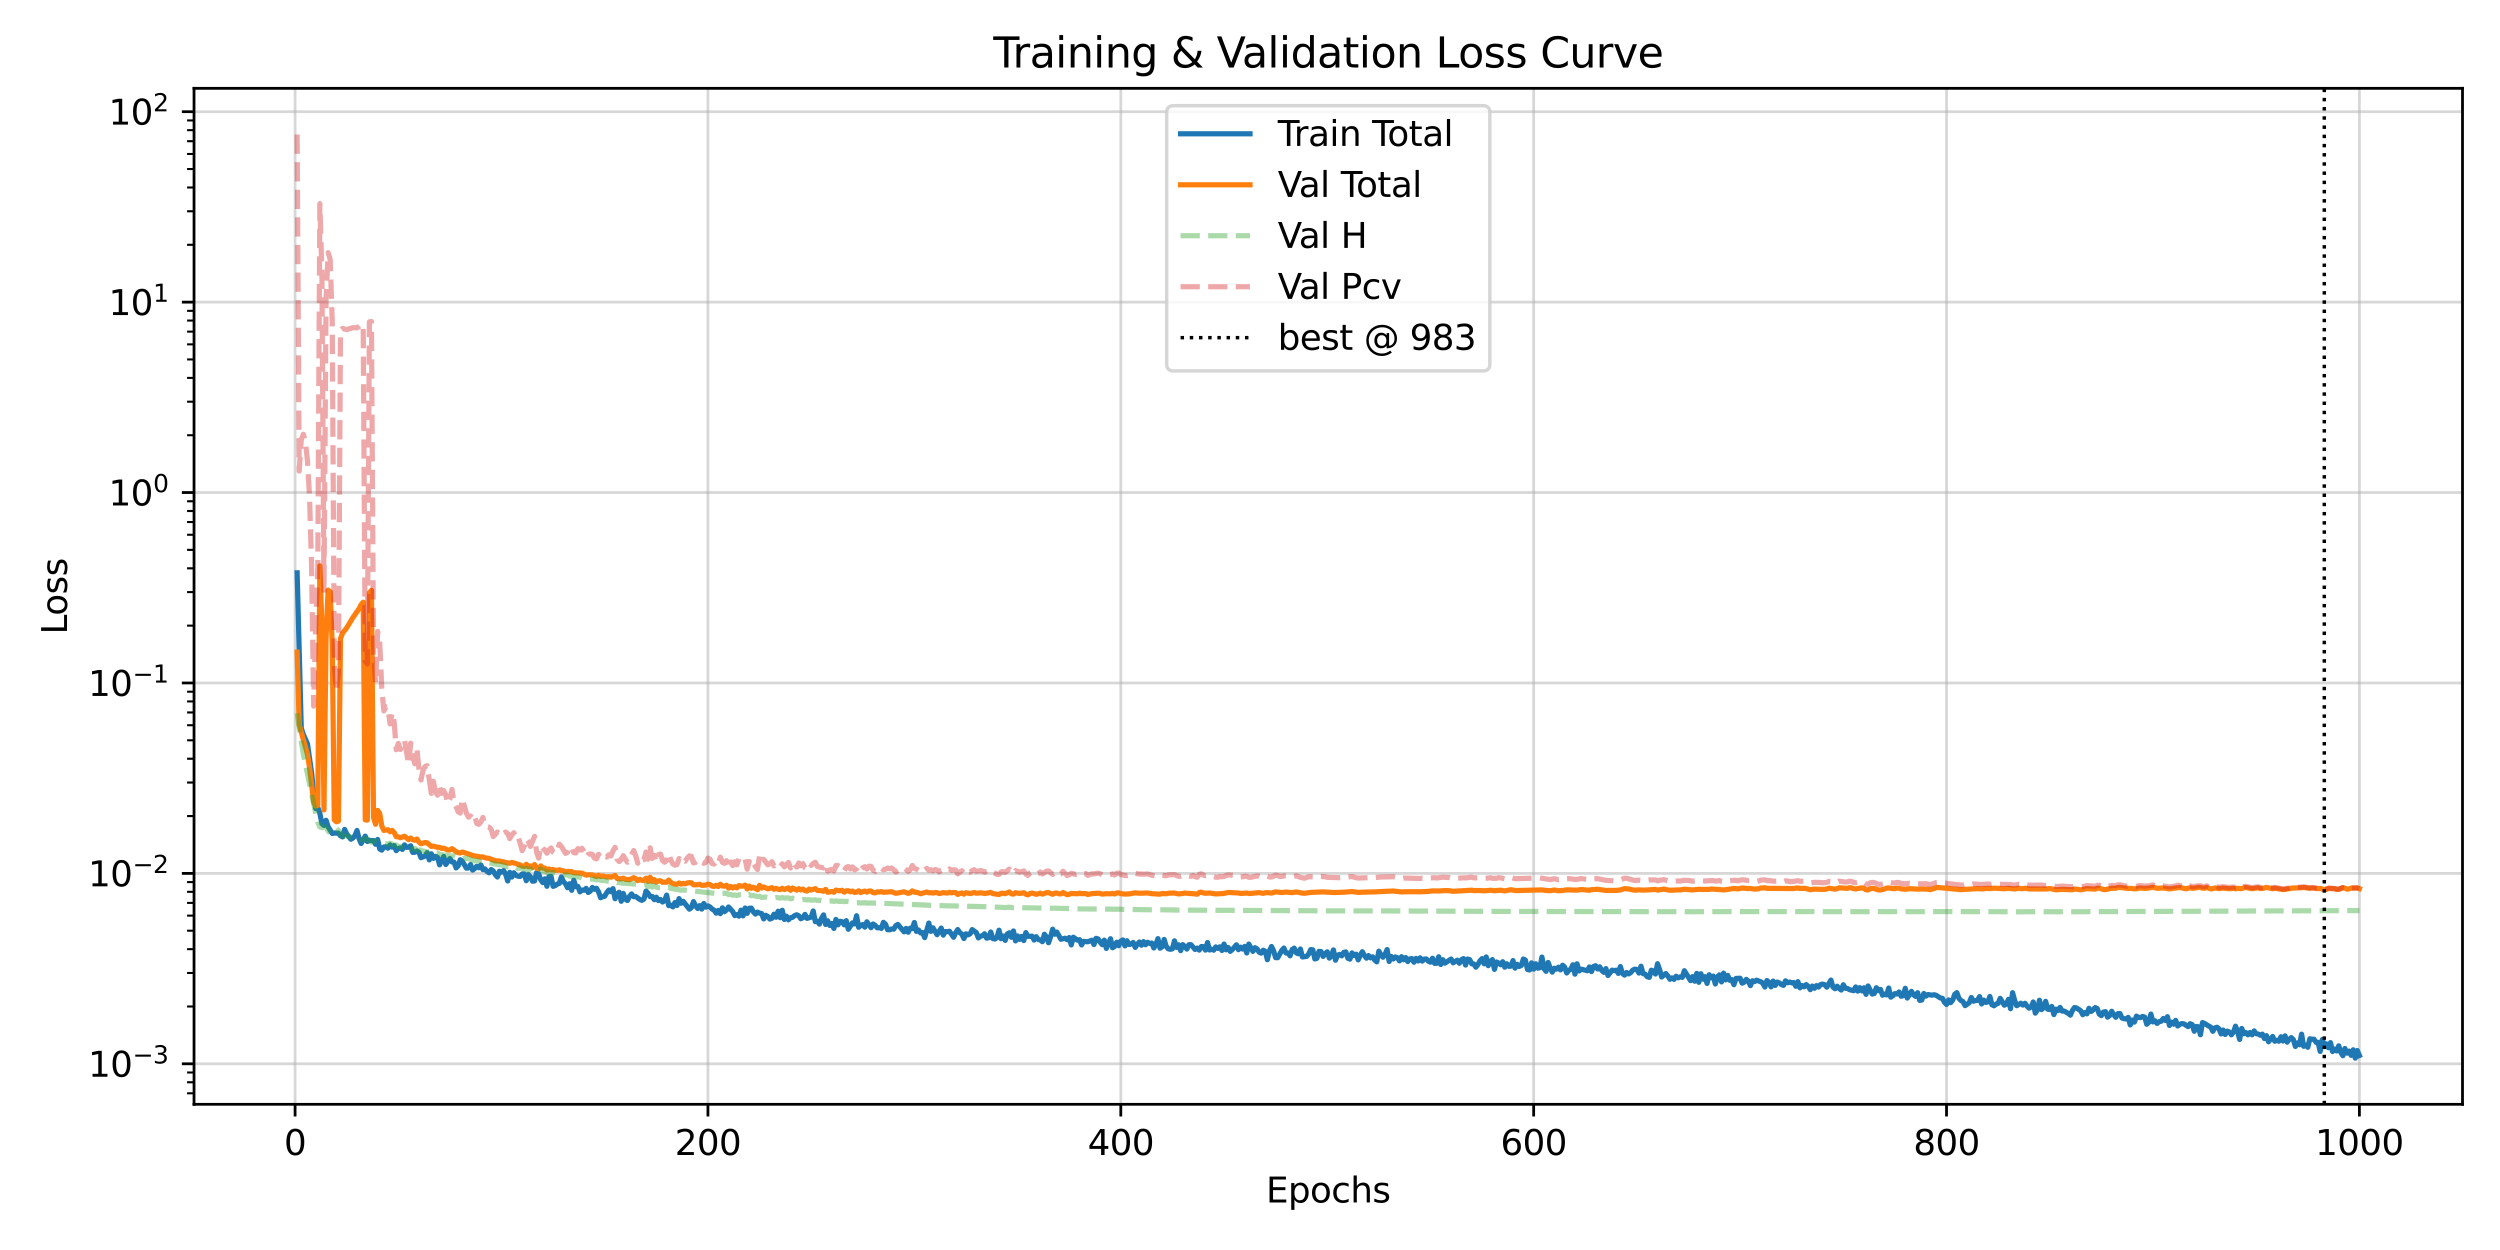 <?xml version="1.0" encoding="utf-8" standalone="no"?>
<!DOCTYPE svg PUBLIC "-//W3C//DTD SVG 1.1//EN"
  "http://www.w3.org/Graphics/SVG/1.1/DTD/svg11.dtd">
<svg xmlns:xlink="http://www.w3.org/1999/xlink" width="720pt" height="360pt" viewBox="0 0 720 360" xmlns="http://www.w3.org/2000/svg" version="1.1">
 <defs>
  <style type="text/css">*{stroke-linejoin: round; stroke-linecap: butt}</style>
 </defs>
 <g id="figure_1">
  <g id="patch_1">
   <path d="M 0 360 
L 720 360 
L 720 0 
L 0 0 
z
" style="fill: #ffffff"/>
  </g>
  <g id="axes_1">
   <g id="patch_2">
    <path d="M 55.88 318.04 
L 709.2 318.04 
L 709.2 25.44 
L 55.88 25.44 
z
" style="fill: #ffffff"/>
   </g>
   <g id="matplotlib.axis_1">
    <g id="xtick_1">
     <g id="line2d_1">
      <path d="M 84.982 318.04 
L 84.982 25.44 
" clip-path="url(#p94199f62c2)" style="fill: none; stroke: #b0b0b0; stroke-opacity: 0.5; stroke-width: 0.8; stroke-linecap: square"/>
     </g>
     <g id="line2d_2">
      <defs>
       <path id="mc66301c1e0" d="M 0 0 
L 0 3.5 
" style="stroke: #000000; stroke-width: 0.8"/>
      </defs>
      <g>
       <use xlink:href="#mc66301c1e0" x="84.982" y="318.04" style="stroke: #000000; stroke-width: 0.8"/>
      </g>
     </g>
     <g id="text_1">
      <!-- 0 -->
      <g transform="translate(81.801 332.638) scale(0.1 -0.1)">
       <defs>
        <path id="DejaVuSans-30" d="M 2034 4250 
Q 1547 4250 1301 3770 
Q 1056 3291 1056 2328 
Q 1056 1369 1301 889 
Q 1547 409 2034 409 
Q 2525 409 2770 889 
Q 3016 1369 3016 2328 
Q 3016 3291 2770 3770 
Q 2525 4250 2034 4250 
z
M 2034 4750 
Q 2819 4750 3233 4129 
Q 3647 3509 3647 2328 
Q 3647 1150 3233 529 
Q 2819 -91 2034 -91 
Q 1250 -91 836 529 
Q 422 1150 422 2328 
Q 422 3509 836 4129 
Q 1250 4750 2034 4750 
z
" transform="scale(0.016)"/>
       </defs>
       <use xlink:href="#DejaVuSans-30"/>
      </g>
     </g>
    </g>
    <g id="xtick_2">
     <g id="line2d_3">
      <path d="M 203.886 318.04 
L 203.886 25.44 
" clip-path="url(#p94199f62c2)" style="fill: none; stroke: #b0b0b0; stroke-opacity: 0.5; stroke-width: 0.8; stroke-linecap: square"/>
     </g>
     <g id="line2d_4">
      <g>
       <use xlink:href="#mc66301c1e0" x="203.886" y="318.04" style="stroke: #000000; stroke-width: 0.8"/>
      </g>
     </g>
     <g id="text_2">
      <!-- 200 -->
      <g transform="translate(194.343 332.638) scale(0.1 -0.1)">
       <defs>
        <path id="DejaVuSans-32" d="M 1228 531 
L 3431 531 
L 3431 0 
L 469 0 
L 469 531 
Q 828 903 1448 1529 
Q 2069 2156 2228 2338 
Q 2531 2678 2651 2914 
Q 2772 3150 2772 3378 
Q 2772 3750 2511 3984 
Q 2250 4219 1831 4219 
Q 1534 4219 1204 4116 
Q 875 4013 500 3803 
L 500 4441 
Q 881 4594 1212 4672 
Q 1544 4750 1819 4750 
Q 2544 4750 2975 4387 
Q 3406 4025 3406 3419 
Q 3406 3131 3298 2873 
Q 3191 2616 2906 2266 
Q 2828 2175 2409 1742 
Q 1991 1309 1228 531 
z
" transform="scale(0.016)"/>
       </defs>
       <use xlink:href="#DejaVuSans-32"/>
       <use xlink:href="#DejaVuSans-30" transform="translate(63.623 0)"/>
       <use xlink:href="#DejaVuSans-30" transform="translate(127.246 0)"/>
      </g>
     </g>
    </g>
    <g id="xtick_3">
     <g id="line2d_5">
      <path d="M 322.791 318.04 
L 322.791 25.44 
" clip-path="url(#p94199f62c2)" style="fill: none; stroke: #b0b0b0; stroke-opacity: 0.5; stroke-width: 0.8; stroke-linecap: square"/>
     </g>
     <g id="line2d_6">
      <g>
       <use xlink:href="#mc66301c1e0" x="322.791" y="318.04" style="stroke: #000000; stroke-width: 0.8"/>
      </g>
     </g>
     <g id="text_3">
      <!-- 400 -->
      <g transform="translate(313.247 332.638) scale(0.1 -0.1)">
       <defs>
        <path id="DejaVuSans-34" d="M 2419 4116 
L 825 1625 
L 2419 1625 
L 2419 4116 
z
M 2253 4666 
L 3047 4666 
L 3047 1625 
L 3713 1625 
L 3713 1100 
L 3047 1100 
L 3047 0 
L 2419 0 
L 2419 1100 
L 313 1100 
L 313 1709 
L 2253 4666 
z
" transform="scale(0.016)"/>
       </defs>
       <use xlink:href="#DejaVuSans-34"/>
       <use xlink:href="#DejaVuSans-30" transform="translate(63.623 0)"/>
       <use xlink:href="#DejaVuSans-30" transform="translate(127.246 0)"/>
      </g>
     </g>
    </g>
    <g id="xtick_4">
     <g id="line2d_7">
      <path d="M 441.695 318.04 
L 441.695 25.44 
" clip-path="url(#p94199f62c2)" style="fill: none; stroke: #b0b0b0; stroke-opacity: 0.5; stroke-width: 0.8; stroke-linecap: square"/>
     </g>
     <g id="line2d_8">
      <g>
       <use xlink:href="#mc66301c1e0" x="441.695" y="318.04" style="stroke: #000000; stroke-width: 0.8"/>
      </g>
     </g>
     <g id="text_4">
      <!-- 600 -->
      <g transform="translate(432.151 332.638) scale(0.1 -0.1)">
       <defs>
        <path id="DejaVuSans-36" d="M 2113 2584 
Q 1688 2584 1439 2293 
Q 1191 2003 1191 1497 
Q 1191 994 1439 701 
Q 1688 409 2113 409 
Q 2538 409 2786 701 
Q 3034 994 3034 1497 
Q 3034 2003 2786 2293 
Q 2538 2584 2113 2584 
z
M 3366 4563 
L 3366 3988 
Q 3128 4100 2886 4159 
Q 2644 4219 2406 4219 
Q 1781 4219 1451 3797 
Q 1122 3375 1075 2522 
Q 1259 2794 1537 2939 
Q 1816 3084 2150 3084 
Q 2853 3084 3261 2657 
Q 3669 2231 3669 1497 
Q 3669 778 3244 343 
Q 2819 -91 2113 -91 
Q 1303 -91 875 529 
Q 447 1150 447 2328 
Q 447 3434 972 4092 
Q 1497 4750 2381 4750 
Q 2619 4750 2861 4703 
Q 3103 4656 3366 4563 
z
" transform="scale(0.016)"/>
       </defs>
       <use xlink:href="#DejaVuSans-36"/>
       <use xlink:href="#DejaVuSans-30" transform="translate(63.623 0)"/>
       <use xlink:href="#DejaVuSans-30" transform="translate(127.246 0)"/>
      </g>
     </g>
    </g>
    <g id="xtick_5">
     <g id="line2d_9">
      <path d="M 560.599 318.04 
L 560.599 25.44 
" clip-path="url(#p94199f62c2)" style="fill: none; stroke: #b0b0b0; stroke-opacity: 0.5; stroke-width: 0.8; stroke-linecap: square"/>
     </g>
     <g id="line2d_10">
      <g>
       <use xlink:href="#mc66301c1e0" x="560.599" y="318.04" style="stroke: #000000; stroke-width: 0.8"/>
      </g>
     </g>
     <g id="text_5">
      <!-- 800 -->
      <g transform="translate(551.056 332.638) scale(0.1 -0.1)">
       <defs>
        <path id="DejaVuSans-38" d="M 2034 2216 
Q 1584 2216 1326 1975 
Q 1069 1734 1069 1313 
Q 1069 891 1326 650 
Q 1584 409 2034 409 
Q 2484 409 2743 651 
Q 3003 894 3003 1313 
Q 3003 1734 2745 1975 
Q 2488 2216 2034 2216 
z
M 1403 2484 
Q 997 2584 770 2862 
Q 544 3141 544 3541 
Q 544 4100 942 4425 
Q 1341 4750 2034 4750 
Q 2731 4750 3128 4425 
Q 3525 4100 3525 3541 
Q 3525 3141 3298 2862 
Q 3072 2584 2669 2484 
Q 3125 2378 3379 2068 
Q 3634 1759 3634 1313 
Q 3634 634 3220 271 
Q 2806 -91 2034 -91 
Q 1263 -91 848 271 
Q 434 634 434 1313 
Q 434 1759 690 2068 
Q 947 2378 1403 2484 
z
M 1172 3481 
Q 1172 3119 1398 2916 
Q 1625 2713 2034 2713 
Q 2441 2713 2670 2916 
Q 2900 3119 2900 3481 
Q 2900 3844 2670 4047 
Q 2441 4250 2034 4250 
Q 1625 4250 1398 4047 
Q 1172 3844 1172 3481 
z
" transform="scale(0.016)"/>
       </defs>
       <use xlink:href="#DejaVuSans-38"/>
       <use xlink:href="#DejaVuSans-30" transform="translate(63.623 0)"/>
       <use xlink:href="#DejaVuSans-30" transform="translate(127.246 0)"/>
      </g>
     </g>
    </g>
    <g id="xtick_6">
     <g id="line2d_11">
      <path d="M 679.504 318.04 
L 679.504 25.44 
" clip-path="url(#p94199f62c2)" style="fill: none; stroke: #b0b0b0; stroke-opacity: 0.5; stroke-width: 0.8; stroke-linecap: square"/>
     </g>
     <g id="line2d_12">
      <g>
       <use xlink:href="#mc66301c1e0" x="679.504" y="318.04" style="stroke: #000000; stroke-width: 0.8"/>
      </g>
     </g>
     <g id="text_6">
      <!-- 1000 -->
      <g transform="translate(666.779 332.638) scale(0.1 -0.1)">
       <defs>
        <path id="DejaVuSans-31" d="M 794 531 
L 1825 531 
L 1825 4091 
L 703 3866 
L 703 4441 
L 1819 4666 
L 2450 4666 
L 2450 531 
L 3481 531 
L 3481 0 
L 794 0 
L 794 531 
z
" transform="scale(0.016)"/>
       </defs>
       <use xlink:href="#DejaVuSans-31"/>
       <use xlink:href="#DejaVuSans-30" transform="translate(63.623 0)"/>
       <use xlink:href="#DejaVuSans-30" transform="translate(127.246 0)"/>
       <use xlink:href="#DejaVuSans-30" transform="translate(190.869 0)"/>
      </g>
     </g>
    </g>
    <g id="text_7">
     <!-- Epochs -->
     <g transform="translate(364.625 346.317) scale(0.1 -0.1)">
      <defs>
       <path id="DejaVuSans-45" d="M 628 4666 
L 3578 4666 
L 3578 4134 
L 1259 4134 
L 1259 2753 
L 3481 2753 
L 3481 2222 
L 1259 2222 
L 1259 531 
L 3634 531 
L 3634 0 
L 628 0 
L 628 4666 
z
" transform="scale(0.016)"/>
       <path id="DejaVuSans-70" d="M 1159 525 
L 1159 -1331 
L 581 -1331 
L 581 3500 
L 1159 3500 
L 1159 2969 
Q 1341 3281 1617 3432 
Q 1894 3584 2278 3584 
Q 2916 3584 3314 3078 
Q 3713 2572 3713 1747 
Q 3713 922 3314 415 
Q 2916 -91 2278 -91 
Q 1894 -91 1617 61 
Q 1341 213 1159 525 
z
M 3116 1747 
Q 3116 2381 2855 2742 
Q 2594 3103 2138 3103 
Q 1681 3103 1420 2742 
Q 1159 2381 1159 1747 
Q 1159 1113 1420 752 
Q 1681 391 2138 391 
Q 2594 391 2855 752 
Q 3116 1113 3116 1747 
z
" transform="scale(0.016)"/>
       <path id="DejaVuSans-6f" d="M 1959 3097 
Q 1497 3097 1228 2736 
Q 959 2375 959 1747 
Q 959 1119 1226 758 
Q 1494 397 1959 397 
Q 2419 397 2687 759 
Q 2956 1122 2956 1747 
Q 2956 2369 2687 2733 
Q 2419 3097 1959 3097 
z
M 1959 3584 
Q 2709 3584 3137 3096 
Q 3566 2609 3566 1747 
Q 3566 888 3137 398 
Q 2709 -91 1959 -91 
Q 1206 -91 779 398 
Q 353 888 353 1747 
Q 353 2609 779 3096 
Q 1206 3584 1959 3584 
z
" transform="scale(0.016)"/>
       <path id="DejaVuSans-63" d="M 3122 3366 
L 3122 2828 
Q 2878 2963 2633 3030 
Q 2388 3097 2138 3097 
Q 1578 3097 1268 2742 
Q 959 2388 959 1747 
Q 959 1106 1268 751 
Q 1578 397 2138 397 
Q 2388 397 2633 464 
Q 2878 531 3122 666 
L 3122 134 
Q 2881 22 2623 -34 
Q 2366 -91 2075 -91 
Q 1284 -91 818 406 
Q 353 903 353 1747 
Q 353 2603 823 3093 
Q 1294 3584 2113 3584 
Q 2378 3584 2631 3529 
Q 2884 3475 3122 3366 
z
" transform="scale(0.016)"/>
       <path id="DejaVuSans-68" d="M 3513 2113 
L 3513 0 
L 2938 0 
L 2938 2094 
Q 2938 2591 2744 2837 
Q 2550 3084 2163 3084 
Q 1697 3084 1428 2787 
Q 1159 2491 1159 1978 
L 1159 0 
L 581 0 
L 581 4863 
L 1159 4863 
L 1159 2956 
Q 1366 3272 1645 3428 
Q 1925 3584 2291 3584 
Q 2894 3584 3203 3211 
Q 3513 2838 3513 2113 
z
" transform="scale(0.016)"/>
       <path id="DejaVuSans-73" d="M 2834 3397 
L 2834 2853 
Q 2591 2978 2328 3040 
Q 2066 3103 1784 3103 
Q 1356 3103 1142 2972 
Q 928 2841 928 2578 
Q 928 2378 1081 2264 
Q 1234 2150 1697 2047 
L 1894 2003 
Q 2506 1872 2764 1633 
Q 3022 1394 3022 966 
Q 3022 478 2636 193 
Q 2250 -91 1575 -91 
Q 1294 -91 989 -36 
Q 684 19 347 128 
L 347 722 
Q 666 556 975 473 
Q 1284 391 1588 391 
Q 1994 391 2212 530 
Q 2431 669 2431 922 
Q 2431 1156 2273 1281 
Q 2116 1406 1581 1522 
L 1381 1569 
Q 847 1681 609 1914 
Q 372 2147 372 2553 
Q 372 3047 722 3315 
Q 1072 3584 1716 3584 
Q 2034 3584 2315 3537 
Q 2597 3491 2834 3397 
z
" transform="scale(0.016)"/>
      </defs>
      <use xlink:href="#DejaVuSans-45"/>
      <use xlink:href="#DejaVuSans-70" transform="translate(63.184 0)"/>
      <use xlink:href="#DejaVuSans-6f" transform="translate(126.66 0)"/>
      <use xlink:href="#DejaVuSans-63" transform="translate(187.842 0)"/>
      <use xlink:href="#DejaVuSans-68" transform="translate(242.822 0)"/>
      <use xlink:href="#DejaVuSans-73" transform="translate(306.201 0)"/>
     </g>
    </g>
   </g>
   <g id="matplotlib.axis_2">
    <g id="ytick_1">
     <g id="line2d_13">
      <path d="M 55.88 306.377 
L 709.2 306.377 
" clip-path="url(#p94199f62c2)" style="fill: none; stroke: #b0b0b0; stroke-opacity: 0.5; stroke-width: 0.8; stroke-linecap: square"/>
     </g>
     <g id="line2d_14">
      <defs>
       <path id="m8580c44791" d="M 0 0 
L -3.5 0 
" style="stroke: #000000; stroke-width: 0.8"/>
      </defs>
      <g>
       <use xlink:href="#m8580c44791" x="55.88" y="306.377" style="stroke: #000000; stroke-width: 0.8"/>
      </g>
     </g>
     <g id="text_8">
      <!-- $\mathdefault{10^{-3}}$ -->
      <g transform="translate(25.38 310.176) scale(0.1 -0.1)">
       <defs>
        <path id="DejaVuSans-2212" d="M 678 2272 
L 4684 2272 
L 4684 1741 
L 678 1741 
L 678 2272 
z
" transform="scale(0.016)"/>
        <path id="DejaVuSans-33" d="M 2597 2516 
Q 3050 2419 3304 2112 
Q 3559 1806 3559 1356 
Q 3559 666 3084 287 
Q 2609 -91 1734 -91 
Q 1441 -91 1130 -33 
Q 819 25 488 141 
L 488 750 
Q 750 597 1062 519 
Q 1375 441 1716 441 
Q 2309 441 2620 675 
Q 2931 909 2931 1356 
Q 2931 1769 2642 2001 
Q 2353 2234 1838 2234 
L 1294 2234 
L 1294 2753 
L 1863 2753 
Q 2328 2753 2575 2939 
Q 2822 3125 2822 3475 
Q 2822 3834 2567 4026 
Q 2313 4219 1838 4219 
Q 1578 4219 1281 4162 
Q 984 4106 628 3988 
L 628 4550 
Q 988 4650 1302 4700 
Q 1616 4750 1894 4750 
Q 2613 4750 3031 4423 
Q 3450 4097 3450 3541 
Q 3450 3153 3228 2886 
Q 3006 2619 2597 2516 
z
" transform="scale(0.016)"/>
       </defs>
       <use xlink:href="#DejaVuSans-31" transform="translate(0 0.766)"/>
       <use xlink:href="#DejaVuSans-30" transform="translate(63.623 0.766)"/>
       <use xlink:href="#DejaVuSans-2212" transform="translate(128.203 39.047) scale(0.7)"/>
       <use xlink:href="#DejaVuSans-33" transform="translate(186.855 39.047) scale(0.7)"/>
      </g>
     </g>
    </g>
    <g id="ytick_2">
     <g id="line2d_15">
      <path d="M 55.88 251.536 
L 709.2 251.536 
" clip-path="url(#p94199f62c2)" style="fill: none; stroke: #b0b0b0; stroke-opacity: 0.5; stroke-width: 0.8; stroke-linecap: square"/>
     </g>
     <g id="line2d_16">
      <g>
       <use xlink:href="#m8580c44791" x="55.88" y="251.536" style="stroke: #000000; stroke-width: 0.8"/>
      </g>
     </g>
     <g id="text_9">
      <!-- $\mathdefault{10^{-2}}$ -->
      <g transform="translate(25.38 255.335) scale(0.1 -0.1)">
       <use xlink:href="#DejaVuSans-31" transform="translate(0 0.766)"/>
       <use xlink:href="#DejaVuSans-30" transform="translate(63.623 0.766)"/>
       <use xlink:href="#DejaVuSans-2212" transform="translate(128.203 39.047) scale(0.7)"/>
       <use xlink:href="#DejaVuSans-32" transform="translate(186.855 39.047) scale(0.7)"/>
      </g>
     </g>
    </g>
    <g id="ytick_3">
     <g id="line2d_17">
      <path d="M 55.88 196.694 
L 709.2 196.694 
" clip-path="url(#p94199f62c2)" style="fill: none; stroke: #b0b0b0; stroke-opacity: 0.5; stroke-width: 0.8; stroke-linecap: square"/>
     </g>
     <g id="line2d_18">
      <g>
       <use xlink:href="#m8580c44791" x="55.88" y="196.694" style="stroke: #000000; stroke-width: 0.8"/>
      </g>
     </g>
     <g id="text_10">
      <!-- $\mathdefault{10^{-1}}$ -->
      <g transform="translate(25.38 200.494) scale(0.1 -0.1)">
       <use xlink:href="#DejaVuSans-31" transform="translate(0 0.684)"/>
       <use xlink:href="#DejaVuSans-30" transform="translate(63.623 0.684)"/>
       <use xlink:href="#DejaVuSans-2212" transform="translate(128.203 38.966) scale(0.7)"/>
       <use xlink:href="#DejaVuSans-31" transform="translate(186.855 38.966) scale(0.7)"/>
      </g>
     </g>
    </g>
    <g id="ytick_4">
     <g id="line2d_19">
      <path d="M 55.88 141.853 
L 709.2 141.853 
" clip-path="url(#p94199f62c2)" style="fill: none; stroke: #b0b0b0; stroke-opacity: 0.5; stroke-width: 0.8; stroke-linecap: square"/>
     </g>
     <g id="line2d_20">
      <g>
       <use xlink:href="#m8580c44791" x="55.88" y="141.853" style="stroke: #000000; stroke-width: 0.8"/>
      </g>
     </g>
     <g id="text_11">
      <!-- $\mathdefault{10^{0}}$ -->
      <g transform="translate(31.28 145.652) scale(0.1 -0.1)">
       <use xlink:href="#DejaVuSans-31" transform="translate(0 0.766)"/>
       <use xlink:href="#DejaVuSans-30" transform="translate(63.623 0.766)"/>
       <use xlink:href="#DejaVuSans-30" transform="translate(128.203 39.047) scale(0.7)"/>
      </g>
     </g>
    </g>
    <g id="ytick_5">
     <g id="line2d_21">
      <path d="M 55.88 87.011 
L 709.2 87.011 
" clip-path="url(#p94199f62c2)" style="fill: none; stroke: #b0b0b0; stroke-opacity: 0.5; stroke-width: 0.8; stroke-linecap: square"/>
     </g>
     <g id="line2d_22">
      <g>
       <use xlink:href="#m8580c44791" x="55.88" y="87.011" style="stroke: #000000; stroke-width: 0.8"/>
      </g>
     </g>
     <g id="text_12">
      <!-- $\mathdefault{10^{1}}$ -->
      <g transform="translate(31.28 90.811) scale(0.1 -0.1)">
       <use xlink:href="#DejaVuSans-31" transform="translate(0 0.684)"/>
       <use xlink:href="#DejaVuSans-30" transform="translate(63.623 0.684)"/>
       <use xlink:href="#DejaVuSans-31" transform="translate(128.203 38.966) scale(0.7)"/>
      </g>
     </g>
    </g>
    <g id="ytick_6">
     <g id="line2d_23">
      <path d="M 55.88 32.17 
L 709.2 32.17 
" clip-path="url(#p94199f62c2)" style="fill: none; stroke: #b0b0b0; stroke-opacity: 0.5; stroke-width: 0.8; stroke-linecap: square"/>
     </g>
     <g id="line2d_24">
      <g>
       <use xlink:href="#m8580c44791" x="55.88" y="32.17" style="stroke: #000000; stroke-width: 0.8"/>
      </g>
     </g>
     <g id="text_13">
      <!-- $\mathdefault{10^{2}}$ -->
      <g transform="translate(31.28 35.969) scale(0.1 -0.1)">
       <use xlink:href="#DejaVuSans-31" transform="translate(0 0.766)"/>
       <use xlink:href="#DejaVuSans-30" transform="translate(63.623 0.766)"/>
       <use xlink:href="#DejaVuSans-32" transform="translate(128.203 39.047) scale(0.7)"/>
      </g>
     </g>
    </g>
    <g id="ytick_7">
     <g id="line2d_25">
      <defs>
       <path id="m49ec0fa4e3" d="M 0 0 
L -2 0 
" style="stroke: #000000; stroke-width: 0.6"/>
      </defs>
      <g>
       <use xlink:href="#m49ec0fa4e3" x="55.88" y="314.872" style="stroke: #000000; stroke-width: 0.6"/>
      </g>
     </g>
    </g>
    <g id="ytick_8">
     <g id="line2d_26">
      <g>
       <use xlink:href="#m49ec0fa4e3" x="55.88" y="311.692" style="stroke: #000000; stroke-width: 0.6"/>
      </g>
     </g>
    </g>
    <g id="ytick_9">
     <g id="line2d_27">
      <g>
       <use xlink:href="#m49ec0fa4e3" x="55.88" y="308.887" style="stroke: #000000; stroke-width: 0.6"/>
      </g>
     </g>
    </g>
    <g id="ytick_10">
     <g id="line2d_28">
      <g>
       <use xlink:href="#m49ec0fa4e3" x="55.88" y="289.868" style="stroke: #000000; stroke-width: 0.6"/>
      </g>
     </g>
    </g>
    <g id="ytick_11">
     <g id="line2d_29">
      <g>
       <use xlink:href="#m49ec0fa4e3" x="55.88" y="280.211" style="stroke: #000000; stroke-width: 0.6"/>
      </g>
     </g>
    </g>
    <g id="ytick_12">
     <g id="line2d_30">
      <g>
       <use xlink:href="#m49ec0fa4e3" x="55.88" y="273.359" style="stroke: #000000; stroke-width: 0.6"/>
      </g>
     </g>
    </g>
    <g id="ytick_13">
     <g id="line2d_31">
      <g>
       <use xlink:href="#m49ec0fa4e3" x="55.88" y="268.045" style="stroke: #000000; stroke-width: 0.6"/>
      </g>
     </g>
    </g>
    <g id="ytick_14">
     <g id="line2d_32">
      <g>
       <use xlink:href="#m49ec0fa4e3" x="55.88" y="263.702" style="stroke: #000000; stroke-width: 0.6"/>
      </g>
     </g>
    </g>
    <g id="ytick_15">
     <g id="line2d_33">
      <g>
       <use xlink:href="#m49ec0fa4e3" x="55.88" y="260.031" style="stroke: #000000; stroke-width: 0.6"/>
      </g>
     </g>
    </g>
    <g id="ytick_16">
     <g id="line2d_34">
      <g>
       <use xlink:href="#m49ec0fa4e3" x="55.88" y="256.85" style="stroke: #000000; stroke-width: 0.6"/>
      </g>
     </g>
    </g>
    <g id="ytick_17">
     <g id="line2d_35">
      <g>
       <use xlink:href="#m49ec0fa4e3" x="55.88" y="254.045" style="stroke: #000000; stroke-width: 0.6"/>
      </g>
     </g>
    </g>
    <g id="ytick_18">
     <g id="line2d_36">
      <g>
       <use xlink:href="#m49ec0fa4e3" x="55.88" y="235.027" style="stroke: #000000; stroke-width: 0.6"/>
      </g>
     </g>
    </g>
    <g id="ytick_19">
     <g id="line2d_37">
      <g>
       <use xlink:href="#m49ec0fa4e3" x="55.88" y="225.37" style="stroke: #000000; stroke-width: 0.6"/>
      </g>
     </g>
    </g>
    <g id="ytick_20">
     <g id="line2d_38">
      <g>
       <use xlink:href="#m49ec0fa4e3" x="55.88" y="218.518" style="stroke: #000000; stroke-width: 0.6"/>
      </g>
     </g>
    </g>
    <g id="ytick_21">
     <g id="line2d_39">
      <g>
       <use xlink:href="#m49ec0fa4e3" x="55.88" y="213.203" style="stroke: #000000; stroke-width: 0.6"/>
      </g>
     </g>
    </g>
    <g id="ytick_22">
     <g id="line2d_40">
      <g>
       <use xlink:href="#m49ec0fa4e3" x="55.88" y="208.861" style="stroke: #000000; stroke-width: 0.6"/>
      </g>
     </g>
    </g>
    <g id="ytick_23">
     <g id="line2d_41">
      <g>
       <use xlink:href="#m49ec0fa4e3" x="55.88" y="205.189" style="stroke: #000000; stroke-width: 0.6"/>
      </g>
     </g>
    </g>
    <g id="ytick_24">
     <g id="line2d_42">
      <g>
       <use xlink:href="#m49ec0fa4e3" x="55.88" y="202.009" style="stroke: #000000; stroke-width: 0.6"/>
      </g>
     </g>
    </g>
    <g id="ytick_25">
     <g id="line2d_43">
      <g>
       <use xlink:href="#m49ec0fa4e3" x="55.88" y="199.204" style="stroke: #000000; stroke-width: 0.6"/>
      </g>
     </g>
    </g>
    <g id="ytick_26">
     <g id="line2d_44">
      <g>
       <use xlink:href="#m49ec0fa4e3" x="55.88" y="180.185" style="stroke: #000000; stroke-width: 0.6"/>
      </g>
     </g>
    </g>
    <g id="ytick_27">
     <g id="line2d_45">
      <g>
       <use xlink:href="#m49ec0fa4e3" x="55.88" y="170.528" style="stroke: #000000; stroke-width: 0.6"/>
      </g>
     </g>
    </g>
    <g id="ytick_28">
     <g id="line2d_46">
      <g>
       <use xlink:href="#m49ec0fa4e3" x="55.88" y="163.677" style="stroke: #000000; stroke-width: 0.6"/>
      </g>
     </g>
    </g>
    <g id="ytick_29">
     <g id="line2d_47">
      <g>
       <use xlink:href="#m49ec0fa4e3" x="55.88" y="158.362" style="stroke: #000000; stroke-width: 0.6"/>
      </g>
     </g>
    </g>
    <g id="ytick_30">
     <g id="line2d_48">
      <g>
       <use xlink:href="#m49ec0fa4e3" x="55.88" y="154.019" style="stroke: #000000; stroke-width: 0.6"/>
      </g>
     </g>
    </g>
    <g id="ytick_31">
     <g id="line2d_49">
      <g>
       <use xlink:href="#m49ec0fa4e3" x="55.88" y="150.348" style="stroke: #000000; stroke-width: 0.6"/>
      </g>
     </g>
    </g>
    <g id="ytick_32">
     <g id="line2d_50">
      <g>
       <use xlink:href="#m49ec0fa4e3" x="55.88" y="147.168" style="stroke: #000000; stroke-width: 0.6"/>
      </g>
     </g>
    </g>
    <g id="ytick_33">
     <g id="line2d_51">
      <g>
       <use xlink:href="#m49ec0fa4e3" x="55.88" y="144.362" style="stroke: #000000; stroke-width: 0.6"/>
      </g>
     </g>
    </g>
    <g id="ytick_34">
     <g id="line2d_52">
      <g>
       <use xlink:href="#m49ec0fa4e3" x="55.88" y="125.344" style="stroke: #000000; stroke-width: 0.6"/>
      </g>
     </g>
    </g>
    <g id="ytick_35">
     <g id="line2d_53">
      <g>
       <use xlink:href="#m49ec0fa4e3" x="55.88" y="115.687" style="stroke: #000000; stroke-width: 0.6"/>
      </g>
     </g>
    </g>
    <g id="ytick_36">
     <g id="line2d_54">
      <g>
       <use xlink:href="#m49ec0fa4e3" x="55.88" y="108.835" style="stroke: #000000; stroke-width: 0.6"/>
      </g>
     </g>
    </g>
    <g id="ytick_37">
     <g id="line2d_55">
      <g>
       <use xlink:href="#m49ec0fa4e3" x="55.88" y="103.52" style="stroke: #000000; stroke-width: 0.6"/>
      </g>
     </g>
    </g>
    <g id="ytick_38">
     <g id="line2d_56">
      <g>
       <use xlink:href="#m49ec0fa4e3" x="55.88" y="99.178" style="stroke: #000000; stroke-width: 0.6"/>
      </g>
     </g>
    </g>
    <g id="ytick_39">
     <g id="line2d_57">
      <g>
       <use xlink:href="#m49ec0fa4e3" x="55.88" y="95.507" style="stroke: #000000; stroke-width: 0.6"/>
      </g>
     </g>
    </g>
    <g id="ytick_40">
     <g id="line2d_58">
      <g>
       <use xlink:href="#m49ec0fa4e3" x="55.88" y="92.326" style="stroke: #000000; stroke-width: 0.6"/>
      </g>
     </g>
    </g>
    <g id="ytick_41">
     <g id="line2d_59">
      <g>
       <use xlink:href="#m49ec0fa4e3" x="55.88" y="89.521" style="stroke: #000000; stroke-width: 0.6"/>
      </g>
     </g>
    </g>
    <g id="ytick_42">
     <g id="line2d_60">
      <g>
       <use xlink:href="#m49ec0fa4e3" x="55.88" y="70.503" style="stroke: #000000; stroke-width: 0.6"/>
      </g>
     </g>
    </g>
    <g id="ytick_43">
     <g id="line2d_61">
      <g>
       <use xlink:href="#m49ec0fa4e3" x="55.88" y="60.845" style="stroke: #000000; stroke-width: 0.6"/>
      </g>
     </g>
    </g>
    <g id="ytick_44">
     <g id="line2d_62">
      <g>
       <use xlink:href="#m49ec0fa4e3" x="55.88" y="53.994" style="stroke: #000000; stroke-width: 0.6"/>
      </g>
     </g>
    </g>
    <g id="ytick_45">
     <g id="line2d_63">
      <g>
       <use xlink:href="#m49ec0fa4e3" x="55.88" y="48.679" style="stroke: #000000; stroke-width: 0.6"/>
      </g>
     </g>
    </g>
    <g id="ytick_46">
     <g id="line2d_64">
      <g>
       <use xlink:href="#m49ec0fa4e3" x="55.88" y="44.337" style="stroke: #000000; stroke-width: 0.6"/>
      </g>
     </g>
    </g>
    <g id="ytick_47">
     <g id="line2d_65">
      <g>
       <use xlink:href="#m49ec0fa4e3" x="55.88" y="40.665" style="stroke: #000000; stroke-width: 0.6"/>
      </g>
     </g>
    </g>
    <g id="ytick_48">
     <g id="line2d_66">
      <g>
       <use xlink:href="#m49ec0fa4e3" x="55.88" y="37.485" style="stroke: #000000; stroke-width: 0.6"/>
      </g>
     </g>
    </g>
    <g id="ytick_49">
     <g id="line2d_67">
      <g>
       <use xlink:href="#m49ec0fa4e3" x="55.88" y="34.679" style="stroke: #000000; stroke-width: 0.6"/>
      </g>
     </g>
    </g>
    <g id="text_14">
     <!-- Loss -->
     <g transform="translate(19.301 182.707) rotate(-90) scale(0.1 -0.1)">
      <defs>
       <path id="DejaVuSans-4c" d="M 628 4666 
L 1259 4666 
L 1259 531 
L 3531 531 
L 3531 0 
L 628 0 
L 628 4666 
z
" transform="scale(0.016)"/>
      </defs>
      <use xlink:href="#DejaVuSans-4c"/>
      <use xlink:href="#DejaVuSans-6f" transform="translate(53.963 0)"/>
      <use xlink:href="#DejaVuSans-73" transform="translate(115.145 0)"/>
      <use xlink:href="#DejaVuSans-73" transform="translate(167.244 0)"/>
     </g>
    </g>
   </g>
   <g id="line2d_68">
    <path d="M 85.577 164.974 
L 86.766 209.685 
L 87.36 211.543 
L 88.549 214.221 
L 89.738 222.576 
L 90.333 228.537 
L 90.927 232.847 
L 91.522 232.588 
L 92.116 234.229 
L 92.711 237.227 
L 93.305 237.721 
L 93.9 236.254 
L 94.495 238.103 
L 95.684 240.029 
L 96.278 239.918 
L 97.467 239.949 
L 98.062 240.72 
L 98.656 241.024 
L 99.251 238.873 
L 99.845 240.176 
L 101.034 241.691 
L 101.629 241.357 
L 102.223 240.659 
L 102.818 239.184 
L 103.412 241.519 
L 104.007 242.92 
L 105.196 240.822 
L 105.79 242.347 
L 106.385 241.988 
L 106.979 242.098 
L 107.574 242.079 
L 108.169 243.144 
L 108.763 241.761 
L 109.358 244.5 
L 109.952 244.832 
L 110.547 243.931 
L 111.141 243.858 
L 111.736 244.27 
L 112.33 243.335 
L 112.925 243.978 
L 113.519 243.53 
L 114.114 244.979 
L 114.708 244.369 
L 115.303 244.197 
L 115.897 244.627 
L 116.492 243.329 
L 117.086 244.027 
L 117.681 243.994 
L 118.275 243.585 
L 118.87 245.486 
L 119.464 245.457 
L 120.059 245.096 
L 120.653 245.451 
L 121.248 247.005 
L 122.437 246.545 
L 123.032 245.576 
L 123.626 247.653 
L 124.221 245.903 
L 124.815 247.208 
L 125.41 246.636 
L 126.004 246.899 
L 126.599 249.075 
L 127.788 246.685 
L 128.382 248.97 
L 129.571 247.277 
L 130.166 248.234 
L 130.76 248.289 
L 131.355 249.958 
L 131.949 249.384 
L 132.544 247.616 
L 133.138 248.031 
L 134.327 250.037 
L 134.922 249.952 
L 135.516 248.989 
L 136.111 250.584 
L 136.706 250.146 
L 137.3 249.483 
L 137.895 249.898 
L 138.489 249.119 
L 139.084 250.452 
L 139.678 250.264 
L 140.273 250.997 
L 140.867 251.369 
L 141.462 250.438 
L 142.056 250.833 
L 142.651 251.904 
L 143.245 252.572 
L 143.84 250.92 
L 144.434 251.165 
L 145.029 250.731 
L 145.623 251.795 
L 146.218 253.72 
L 146.812 251.244 
L 147.407 252.582 
L 148.001 251.366 
L 148.596 252.096 
L 149.19 252.339 
L 149.785 252.398 
L 150.38 251.702 
L 150.974 251.679 
L 151.569 253.638 
L 152.163 251.874 
L 152.758 252.506 
L 153.352 253.781 
L 153.947 253.714 
L 154.541 251.316 
L 155.136 251.685 
L 155.73 253.382 
L 156.325 254.183 
L 156.919 253.1 
L 157.514 255.248 
L 158.108 252.466 
L 158.703 252.415 
L 159.297 255.267 
L 159.892 255.061 
L 160.486 254.635 
L 161.081 254.417 
L 161.675 252.549 
L 162.27 253.94 
L 162.864 254.517 
L 163.459 255.661 
L 164.054 254.515 
L 164.648 256.408 
L 165.243 253.52 
L 165.837 255.361 
L 166.432 255.291 
L 167.026 256.845 
L 167.621 256.312 
L 168.215 256.397 
L 168.81 255.852 
L 169.404 257.025 
L 169.999 256.649 
L 170.593 255.595 
L 171.188 256.114 
L 171.782 255.822 
L 172.377 256.825 
L 172.971 258.545 
L 173.566 258.263 
L 174.16 258.119 
L 174.755 257.067 
L 175.349 256.323 
L 175.944 256.79 
L 176.538 255.934 
L 177.133 258.826 
L 177.728 257.465 
L 178.322 256.983 
L 178.917 259.564 
L 179.511 257.31 
L 180.106 258.969 
L 180.7 259.337 
L 181.295 258.154 
L 181.889 257.469 
L 182.484 258.229 
L 183.078 258.194 
L 184.267 259.045 
L 184.862 259.294 
L 185.456 258.905 
L 186.051 256.638 
L 186.645 257.267 
L 187.24 258.239 
L 187.834 258.179 
L 188.429 259.112 
L 189.023 258.396 
L 189.618 259.349 
L 190.212 259.053 
L 190.807 259.772 
L 191.402 259.427 
L 191.996 257.798 
L 192.591 260.816 
L 193.185 260.705 
L 193.78 261.181 
L 194.374 259.929 
L 194.969 260.784 
L 195.563 258.805 
L 196.158 260.147 
L 196.752 259.579 
L 198.536 261.832 
L 199.13 261.386 
L 199.725 259.665 
L 200.319 260.847 
L 200.914 261.63 
L 201.508 260.81 
L 202.103 261.818 
L 202.697 260.207 
L 203.292 261.273 
L 203.886 260.907 
L 204.481 261.205 
L 205.076 261.819 
L 205.67 262.142 
L 206.265 262.987 
L 206.859 262.201 
L 207.454 263.138 
L 208.048 261.465 
L 208.643 262.562 
L 209.237 262.072 
L 209.832 261.218 
L 211.021 262.523 
L 211.615 263.698 
L 212.21 263.399 
L 212.804 263.856 
L 213.399 262.136 
L 213.993 263.767 
L 214.588 261.514 
L 215.182 263.05 
L 215.777 261.597 
L 216.371 261.529 
L 216.966 262.587 
L 217.56 263.253 
L 218.155 262.695 
L 218.75 262.987 
L 219.344 263.097 
L 219.939 264.639 
L 220.533 263.609 
L 221.128 263.94 
L 221.722 264.695 
L 222.317 264.444 
L 222.911 263.289 
L 223.506 264.176 
L 224.1 262.442 
L 224.695 264.285 
L 225.289 262.171 
L 225.884 264.793 
L 226.478 263.856 
L 227.073 264.91 
L 227.667 264.294 
L 228.262 264.191 
L 228.856 263.677 
L 229.451 263.459 
L 230.045 263.764 
L 230.64 264.592 
L 231.234 264.29 
L 231.829 263.35 
L 232.423 264.487 
L 233.613 264.141 
L 234.207 262.363 
L 234.802 265.421 
L 235.396 265.308 
L 235.991 266.135 
L 236.585 264.511 
L 237.18 263.499 
L 237.774 266.242 
L 238.369 265.191 
L 238.963 266.526 
L 239.558 265.961 
L 240.152 267.39 
L 240.747 264.801 
L 241.341 266.349 
L 241.936 265.338 
L 242.53 265.456 
L 243.125 266.346 
L 243.719 265.152 
L 244.314 267.625 
L 245.503 265.797 
L 246.097 266.096 
L 246.692 263.739 
L 247.287 267.051 
L 247.881 266.537 
L 248.476 266.273 
L 249.07 267.02 
L 249.665 265.483 
L 250.854 267.173 
L 251.448 266.113 
L 252.043 266.516 
L 252.637 267.215 
L 253.232 267.167 
L 253.826 267.379 
L 254.421 265.637 
L 255.015 266.139 
L 255.61 267.755 
L 256.204 267.796 
L 256.799 267.539 
L 257.393 267.589 
L 257.988 266.59 
L 258.582 266.239 
L 260.366 268.362 
L 260.961 267.387 
L 261.555 268.482 
L 262.15 267.31 
L 262.744 267.435 
L 263.339 265.679 
L 263.933 268.241 
L 264.528 267.83 
L 265.122 268.682 
L 265.717 268.566 
L 266.311 270.026 
L 267.5 265.843 
L 268.095 268.232 
L 268.689 267.205 
L 269.878 269.187 
L 271.067 267.29 
L 271.662 269.312 
L 272.256 268.281 
L 272.851 268.326 
L 273.445 268.205 
L 274.635 269.929 
L 275.229 268.671 
L 275.824 267.717 
L 276.418 268.604 
L 277.013 269.029 
L 277.607 270.292 
L 278.202 268.929 
L 278.796 269.228 
L 279.391 268.925 
L 279.985 267.729 
L 281.174 268.589 
L 281.769 270.118 
L 282.363 269.624 
L 282.958 269.495 
L 283.552 268.924 
L 284.147 270.182 
L 284.741 270.071 
L 285.336 268.418 
L 285.93 270.311 
L 286.525 270.438 
L 287.119 270.041 
L 287.714 267.903 
L 288.309 270.332 
L 288.903 269.575 
L 289.498 270.825 
L 290.092 268.991 
L 290.687 268.641 
L 291.281 269.949 
L 291.876 268.128 
L 292.47 270.974 
L 293.065 269.557 
L 293.659 270.538 
L 294.254 269.684 
L 294.848 270.879 
L 295.443 268.591 
L 296.037 269.681 
L 297.226 269.63 
L 297.821 270.736 
L 298.415 269.765 
L 299.01 270.551 
L 299.604 270.705 
L 300.199 271.206 
L 300.793 269.063 
L 301.388 269.867 
L 301.983 271.503 
L 302.577 269.758 
L 303.172 267.62 
L 303.766 269.057 
L 304.361 268.433 
L 305.55 270.508 
L 306.739 270.208 
L 307.333 270.629 
L 307.928 270.02 
L 308.522 272.134 
L 309.117 269.918 
L 310.306 270.763 
L 310.9 270.629 
L 311.495 272.137 
L 312.089 271.116 
L 313.278 271.235 
L 314.467 270.784 
L 315.062 272.022 
L 315.657 270.247 
L 316.251 270.414 
L 316.846 271.347 
L 317.44 272.064 
L 318.035 270.763 
L 318.629 273.139 
L 319.818 270.355 
L 320.413 272.953 
L 321.007 272.575 
L 321.602 271.359 
L 322.196 272.36 
L 322.791 271.025 
L 323.385 270.706 
L 323.98 272.415 
L 324.574 270.934 
L 325.169 272.023 
L 325.763 271.89 
L 326.358 271.439 
L 326.952 272.848 
L 327.547 271.962 
L 328.141 271.295 
L 328.736 272.227 
L 329.331 271.192 
L 329.925 272.084 
L 330.52 271.378 
L 331.114 271.713 
L 331.709 271.596 
L 332.303 273.007 
L 332.898 272.008 
L 333.492 270.329 
L 334.087 273.074 
L 334.681 272.671 
L 335.276 270.571 
L 335.87 272.576 
L 336.465 273.249 
L 337.059 273.407 
L 337.654 273.254 
L 338.248 270.966 
L 338.843 272.842 
L 339.437 272.109 
L 340.032 273.784 
L 340.626 272.058 
L 341.221 272.579 
L 341.815 273.34 
L 342.41 272.069 
L 343.004 272.078 
L 344.194 273.443 
L 344.788 273.05 
L 345.383 273.631 
L 345.977 272.609 
L 346.572 272.636 
L 347.166 273.63 
L 347.761 271.441 
L 348.355 273.597 
L 348.95 273.39 
L 349.544 273.649 
L 350.139 272.712 
L 350.733 273.147 
L 351.328 272.681 
L 351.922 273.729 
L 352.517 271.883 
L 353.111 273.541 
L 353.706 272.877 
L 354.3 273.988 
L 354.895 273.494 
L 356.084 272.113 
L 356.678 273.509 
L 357.273 272.781 
L 357.868 273.32 
L 358.462 272.574 
L 359.057 274.451 
L 359.651 271.895 
L 360.84 273.991 
L 361.435 272.943 
L 362.029 273.268 
L 362.624 274.221 
L 363.218 274.506 
L 363.813 273.66 
L 364.407 274.001 
L 365.002 276.395 
L 365.596 273.844 
L 366.191 272.596 
L 366.785 273.817 
L 367.38 275.803 
L 367.974 275.816 
L 369.163 273.708 
L 369.758 273.046 
L 370.352 274.455 
L 370.947 274.457 
L 371.542 275.273 
L 372.136 273.474 
L 372.731 273.068 
L 373.325 274.41 
L 373.92 274.694 
L 374.514 273.309 
L 375.109 275.6 
L 376.298 275.447 
L 376.892 274.77 
L 377.487 273.482 
L 378.081 273.552 
L 378.676 276.174 
L 379.27 275.996 
L 379.865 273.996 
L 380.459 274.048 
L 381.054 275.454 
L 381.648 274.629 
L 382.243 274.125 
L 382.837 275.934 
L 383.432 275.284 
L 384.026 273.578 
L 384.621 276.543 
L 385.216 275.103 
L 385.81 274.867 
L 386.405 275.283 
L 386.999 274.291 
L 387.594 274.158 
L 388.188 275.972 
L 388.783 276.232 
L 389.377 274.439 
L 389.972 275.166 
L 390.566 274.812 
L 391.161 276.444 
L 391.755 275.086 
L 392.35 274.094 
L 392.944 275.181 
L 393.539 275.949 
L 394.133 275.207 
L 394.728 275.86 
L 395.322 275.572 
L 395.917 276.501 
L 396.511 277.02 
L 397.106 273.947 
L 397.7 274.939 
L 398.295 275.684 
L 398.89 274.875 
L 399.484 273.476 
L 400.079 276.894 
L 400.673 275.465 
L 401.268 276.191 
L 401.862 275.601 
L 402.457 275.831 
L 403.051 276.722 
L 403.646 275.518 
L 404.24 276.409 
L 404.835 275.776 
L 405.429 276.922 
L 406.024 276.164 
L 406.618 276.071 
L 407.213 277.114 
L 407.807 276.026 
L 408.402 276.763 
L 408.996 275.855 
L 409.591 276.8 
L 410.185 276.217 
L 410.78 276.18 
L 411.374 276.83 
L 411.969 277.103 
L 412.564 275.974 
L 413.158 277.449 
L 413.753 277.417 
L 414.347 275.551 
L 414.942 277.768 
L 415.536 276.402 
L 416.131 277.39 
L 417.32 276.583 
L 417.914 276.206 
L 418.509 277.281 
L 419.698 276.54 
L 420.292 277.41 
L 420.887 276.414 
L 421.481 276.075 
L 422.076 277.928 
L 422.67 276.201 
L 423.265 276.371 
L 423.859 277.576 
L 424.454 277.618 
L 425.048 278.547 
L 425.643 277.78 
L 426.238 276.701 
L 426.832 276.088 
L 427.427 277.569 
L 428.021 275.607 
L 428.616 278.112 
L 429.21 276.951 
L 429.805 276.366 
L 430.399 279.178 
L 430.994 277.061 
L 431.588 277.344 
L 432.183 277.842 
L 432.777 276.982 
L 433.372 278.544 
L 433.966 277.562 
L 434.561 278.309 
L 435.155 278.259 
L 435.75 276.646 
L 436.344 278.823 
L 436.939 277.727 
L 437.533 278.337 
L 438.128 278.048 
L 438.722 276.198 
L 439.317 276.509 
L 439.911 279.207 
L 440.506 279.358 
L 441.101 277.31 
L 441.695 279.101 
L 442.29 277.562 
L 442.884 278.834 
L 443.479 278.699 
L 444.073 275.641 
L 444.668 278.933 
L 445.262 279.737 
L 445.857 277.195 
L 446.451 278.761 
L 447.046 279.966 
L 447.64 278.849 
L 448.235 279.108 
L 448.829 278.553 
L 449.424 279.333 
L 450.018 277.994 
L 450.613 278.486 
L 451.207 280.218 
L 451.802 279.481 
L 452.396 279.131 
L 452.991 277.855 
L 453.585 280.554 
L 454.18 277.573 
L 454.775 279.638 
L 455.369 279.117 
L 457.153 279.566 
L 457.747 278.483 
L 458.342 279.809 
L 458.936 278.36 
L 459.531 278.131 
L 460.125 279.067 
L 460.72 278.447 
L 461.314 279.511 
L 461.909 280.034 
L 462.503 278.961 
L 463.098 280.928 
L 464.287 279.397 
L 464.881 279.557 
L 465.476 279.408 
L 466.07 280.338 
L 466.665 278.369 
L 467.259 280.334 
L 467.854 280.833 
L 468.449 280.076 
L 469.043 280.488 
L 469.638 280.123 
L 470.232 279.39 
L 470.827 279.119 
L 471.421 279.217 
L 472.016 280.24 
L 472.61 278.272 
L 473.205 280.411 
L 473.799 280.547 
L 474.394 281.29 
L 474.988 281.484 
L 475.583 279.422 
L 476.177 279.636 
L 476.772 280.516 
L 477.366 277.552 
L 477.961 279.232 
L 478.555 281.369 
L 479.744 280.381 
L 480.339 281.083 
L 480.933 282.027 
L 481.528 281.629 
L 482.123 282.059 
L 482.717 281.165 
L 483.312 281.614 
L 483.906 281.35 
L 484.501 281.469 
L 485.095 279.569 
L 486.284 281.475 
L 486.879 282.415 
L 487.473 281.263 
L 488.068 282.579 
L 488.662 280.339 
L 489.257 282.901 
L 489.851 280.447 
L 490.446 282.004 
L 491.04 281.278 
L 491.635 283.223 
L 492.229 280.734 
L 492.824 281.605 
L 493.418 281.121 
L 494.013 283.392 
L 494.607 281.333 
L 495.202 280.767 
L 495.797 282.781 
L 496.391 280.264 
L 496.986 282.2 
L 497.58 280.904 
L 498.175 282.318 
L 498.769 282.138 
L 499.364 283.584 
L 499.958 281.798 
L 501.147 281.728 
L 501.742 283.156 
L 502.336 282.864 
L 502.931 282.066 
L 503.525 282.554 
L 504.12 283.852 
L 504.714 282.47 
L 505.309 282.701 
L 505.903 282.299 
L 507.092 282.75 
L 507.687 283.112 
L 508.281 284.267 
L 508.876 282.402 
L 509.471 282.913 
L 510.065 284.213 
L 510.66 282.557 
L 511.254 283.799 
L 511.849 282.834 
L 512.443 283.074 
L 513.038 283.542 
L 513.632 283.778 
L 514.227 282.481 
L 514.821 283.035 
L 515.416 282.828 
L 516.01 283.06 
L 516.605 282.981 
L 517.199 284.051 
L 517.794 282.726 
L 518.388 284.493 
L 518.983 283.836 
L 519.577 284.183 
L 520.172 283.572 
L 520.766 284.079 
L 521.361 285.019 
L 521.955 283.991 
L 522.55 284.628 
L 523.145 283.858 
L 523.739 284.275 
L 524.334 283.546 
L 524.928 283.423 
L 525.523 283.592 
L 526.117 284.305 
L 527.306 282.264 
L 527.901 284.296 
L 528.495 284.754 
L 529.09 284.031 
L 529.684 284.702 
L 530.279 285.13 
L 530.873 283.616 
L 531.468 284.621 
L 532.062 284.682 
L 532.657 285.024 
L 533.846 285.316 
L 534.44 284.244 
L 535.035 285.442 
L 535.629 284.446 
L 536.224 285.38 
L 536.818 284.486 
L 537.413 286.37 
L 538.008 283.966 
L 539.197 286.288 
L 539.791 286.119 
L 540.386 284.473 
L 540.98 285.315 
L 541.575 284.955 
L 542.169 286.622 
L 542.764 286.305 
L 543.358 286.543 
L 543.953 284.551 
L 544.547 287.186 
L 545.142 286.759 
L 545.736 286.159 
L 546.331 286.274 
L 546.925 285.685 
L 547.52 286.913 
L 548.114 286.75 
L 548.709 284.632 
L 549.303 287.439 
L 550.492 285.522 
L 551.087 286.489 
L 551.682 286.959 
L 552.276 285.901 
L 552.871 288.098 
L 553.465 288.022 
L 554.06 286.133 
L 554.654 286.892 
L 555.249 286.431 
L 556.438 286.613 
L 557.032 286.471 
L 557.627 286.664 
L 558.816 287.42 
L 559.41 287.512 
L 560.005 288.666 
L 560.599 289.282 
L 561.194 287.98 
L 561.788 288.758 
L 562.383 288.021 
L 562.977 286.336 
L 563.572 285.885 
L 564.166 287.519 
L 564.761 288.167 
L 565.356 288.463 
L 565.95 289.624 
L 567.139 288.784 
L 567.734 287.281 
L 568.328 288.348 
L 568.923 288.158 
L 569.517 288.113 
L 570.112 287.03 
L 570.706 289.131 
L 571.301 288.023 
L 571.895 288.704 
L 572.49 288.555 
L 573.084 286.987 
L 573.679 289.367 
L 574.273 289.667 
L 574.868 289.185 
L 575.462 288.946 
L 576.057 287.53 
L 577.246 289.496 
L 577.84 289.15 
L 578.435 287.808 
L 579.03 290.496 
L 579.624 285.898 
L 580.219 288.117 
L 580.813 289.647 
L 582.002 288.924 
L 582.597 289.457 
L 583.191 288.945 
L 583.786 289.763 
L 584.38 290.347 
L 584.975 290.006 
L 585.569 288.574 
L 586.164 291.777 
L 586.758 290.881 
L 587.353 288.07 
L 587.947 290.76 
L 588.542 290.267 
L 589.136 288.386 
L 589.731 290.65 
L 590.325 290.741 
L 590.92 289.868 
L 591.514 292.192 
L 592.109 290.636 
L 592.704 291.045 
L 593.298 290.134 
L 593.893 291.191 
L 594.487 291.185 
L 595.676 291.876 
L 596.271 292.358 
L 596.865 291.001 
L 597.46 290.164 
L 598.054 290.303 
L 599.243 291.085 
L 599.838 292.239 
L 600.432 291.621 
L 601.027 291.985 
L 601.621 290.394 
L 602.216 291.307 
L 602.81 290.846 
L 603.405 290.188 
L 603.999 290.463 
L 604.594 292.078 
L 605.188 292.492 
L 605.783 291.496 
L 606.378 291.36 
L 606.972 292.942 
L 607.567 292.491 
L 608.161 291.24 
L 608.756 292.246 
L 609.35 292.978 
L 609.945 291.937 
L 610.539 291.897 
L 611.134 293.184 
L 611.728 293.38 
L 612.323 293.458 
L 612.917 293.007 
L 613.512 295.178 
L 614.106 293.769 
L 614.701 294.369 
L 615.295 292.651 
L 615.89 293.004 
L 616.484 293.058 
L 617.079 292.736 
L 617.673 292.929 
L 618.268 294.985 
L 618.862 294.416 
L 619.457 292.062 
L 620.052 294.306 
L 620.646 293.998 
L 621.241 294.736 
L 621.835 294.24 
L 622.43 294.114 
L 623.024 293.33 
L 623.619 293.886 
L 624.213 292.812 
L 624.808 295.329 
L 625.402 294.372 
L 625.997 294.957 
L 626.591 293.869 
L 627.186 295.481 
L 627.78 295 
L 628.375 294.791 
L 628.969 294.874 
L 630.158 295.66 
L 630.753 294.834 
L 631.347 295.09 
L 631.942 297.001 
L 632.536 295.62 
L 633.131 295.72 
L 633.725 298.002 
L 634.32 294.502 
L 634.915 294.744 
L 636.104 295.499 
L 636.698 295.826 
L 637.293 297.011 
L 637.887 296.043 
L 638.482 295.854 
L 639.076 296.293 
L 639.671 297.772 
L 640.265 296.659 
L 640.86 297.93 
L 641.454 296.963 
L 642.049 297.22 
L 642.643 298.023 
L 643.238 297.22 
L 643.832 295.545 
L 644.427 297.095 
L 645.021 299.361 
L 645.616 296.202 
L 646.21 297.7 
L 646.805 297.373 
L 647.399 298.029 
L 647.994 297.366 
L 648.589 298.018 
L 649.183 296.906 
L 649.778 297.703 
L 650.372 297.818 
L 650.967 298.14 
L 651.561 297.837 
L 652.156 299.105 
L 652.75 298.275 
L 653.345 300.029 
L 654.534 298.503 
L 655.128 299.866 
L 655.723 299.589 
L 656.317 299.869 
L 656.912 298.593 
L 657.506 299.806 
L 658.101 298.338 
L 658.695 300.14 
L 659.29 299.33 
L 659.884 298.838 
L 660.479 299.397 
L 661.073 301.376 
L 661.668 300.356 
L 662.263 300.883 
L 662.857 297.845 
L 663.452 301.333 
L 664.046 301.011 
L 664.641 301.612 
L 665.235 299.178 
L 665.83 299.293 
L 666.424 299.286 
L 667.019 300.186 
L 667.613 300.211 
L 668.208 302.807 
L 668.802 299.414 
L 669.397 300.811 
L 669.991 300.638 
L 670.586 301.747 
L 671.18 300.282 
L 671.775 302.833 
L 672.369 302.128 
L 672.964 302.669 
L 673.558 301.201 
L 674.153 303.093 
L 674.747 304.044 
L 675.342 301.968 
L 675.937 303.31 
L 676.531 302.721 
L 677.126 303.933 
L 677.72 302.351 
L 678.315 304.74 
L 678.909 302.555 
L 679.504 303.978 
L 679.504 303.978 
" clip-path="url(#p94199f62c2)" style="fill: none; stroke: #1f77b4; stroke-width: 1.5; stroke-linecap: square"/>
   </g>
   <g id="line2d_69">
    <path d="M 85.577 187.819 
L 86.171 208.748 
L 88.549 217.211 
L 89.144 221.029 
L 90.333 230.971 
L 90.927 232.145 
L 91.522 231.944 
L 92.116 162.966 
L 92.711 180.007 
L 93.305 233.259 
L 93.9 183.706 
L 94.495 169.954 
L 95.089 170.437 
L 95.684 185.728 
L 96.278 236.109 
L 96.873 236.665 
L 97.467 236.469 
L 98.062 183.866 
L 98.656 182.344 
L 99.845 180.827 
L 101.629 177.865 
L 103.412 175.294 
L 104.007 174.138 
L 104.601 173.434 
L 105.196 236.115 
L 105.79 236.195 
L 106.385 170.707 
L 106.979 170.008 
L 107.574 235.472 
L 108.169 237.394 
L 108.763 233.39 
L 109.358 234.295 
L 109.952 237.852 
L 110.547 239.161 
L 111.736 238.959 
L 112.33 239.539 
L 112.925 239.159 
L 113.519 239.756 
L 114.114 240.973 
L 114.708 241.011 
L 115.303 241.254 
L 116.492 240.84 
L 117.681 241.811 
L 118.275 241.352 
L 118.87 241.82 
L 119.464 241.995 
L 120.059 241.633 
L 120.653 242.526 
L 121.248 242.989 
L 122.437 242.642 
L 123.032 242.73 
L 124.221 243.766 
L 124.815 243.676 
L 126.004 244.034 
L 126.599 244.032 
L 127.193 244.343 
L 127.788 244.267 
L 128.977 244.802 
L 129.571 244.794 
L 130.166 244.414 
L 131.355 245.247 
L 131.949 245.563 
L 132.544 245.666 
L 133.138 245.388 
L 135.516 246.131 
L 136.111 246.397 
L 138.489 246.821 
L 139.084 246.767 
L 139.678 247.039 
L 140.867 247.23 
L 142.651 247.913 
L 143.84 247.974 
L 146.812 248.641 
L 147.407 248.377 
L 148.596 248.692 
L 149.19 248.97 
L 149.785 249.096 
L 150.38 249.431 
L 150.974 249.513 
L 151.569 248.905 
L 152.163 249.591 
L 152.758 249.375 
L 153.352 249.797 
L 153.947 248.989 
L 154.541 250.048 
L 155.136 250.195 
L 155.73 249.381 
L 156.325 250.009 
L 156.919 249.999 
L 157.514 250.569 
L 158.108 250.278 
L 158.703 250.504 
L 159.297 250.445 
L 159.892 250.625 
L 160.486 250.68 
L 161.081 250.494 
L 161.675 250.751 
L 162.27 250.797 
L 162.864 251.078 
L 163.459 250.973 
L 164.648 251.039 
L 165.243 251.354 
L 167.621 251.451 
L 168.81 252.045 
L 169.404 251.933 
L 170.593 251.974 
L 171.782 252.436 
L 172.377 252.071 
L 172.971 252.414 
L 173.566 252.278 
L 174.755 252.572 
L 175.349 252.468 
L 175.944 252.646 
L 177.133 252.13 
L 177.728 253.01 
L 178.917 253.11 
L 179.511 252.915 
L 180.106 253.245 
L 181.295 253.353 
L 182.484 252.779 
L 183.078 253.05 
L 183.673 253.627 
L 184.267 253.24 
L 184.862 253.542 
L 185.456 253.554 
L 186.051 252.923 
L 186.645 253.83 
L 187.24 252.652 
L 187.834 253.84 
L 188.429 253.314 
L 189.023 254.068 
L 189.618 253.69 
L 190.212 253.666 
L 190.807 254.092 
L 191.996 254.065 
L 192.591 253.457 
L 193.185 254.152 
L 193.78 254.468 
L 194.374 254.633 
L 194.969 254.674 
L 195.563 254.303 
L 196.158 254.637 
L 196.752 254.409 
L 197.347 254.543 
L 197.941 254.289 
L 198.536 254.197 
L 199.13 254.256 
L 199.725 254.823 
L 200.914 254.806 
L 201.508 254.676 
L 202.103 254.987 
L 203.292 254.909 
L 203.886 254.633 
L 204.481 254.754 
L 205.076 255.201 
L 205.67 255.283 
L 206.265 254.969 
L 206.859 255.315 
L 207.454 254.667 
L 208.048 255.159 
L 208.643 255.215 
L 209.237 254.959 
L 209.832 255.775 
L 210.426 255.286 
L 211.021 255.737 
L 211.615 255.36 
L 212.21 255.707 
L 212.804 255.044 
L 213.399 255.225 
L 213.993 255.201 
L 214.588 254.92 
L 215.182 255.998 
L 215.777 255.191 
L 216.371 255.813 
L 216.966 255.523 
L 218.155 256.239 
L 218.75 254.971 
L 219.344 255.751 
L 219.939 255.423 
L 221.128 255.986 
L 222.317 255.641 
L 222.911 256.1 
L 223.506 255.85 
L 224.1 256.094 
L 224.695 256.211 
L 225.289 255.824 
L 225.884 256.184 
L 227.073 255.719 
L 227.667 256.412 
L 228.262 255.754 
L 229.451 256.35 
L 230.045 255.945 
L 230.64 256.304 
L 231.234 256.043 
L 231.829 256.509 
L 232.423 256.617 
L 233.018 256.045 
L 233.613 256.314 
L 234.802 255.935 
L 235.396 256.444 
L 236.585 256.516 
L 237.18 256.664 
L 237.774 256.142 
L 238.369 256.982 
L 239.558 256.748 
L 240.152 256.965 
L 240.747 256.357 
L 241.936 256.556 
L 242.53 256.409 
L 243.125 256.939 
L 243.719 256.553 
L 244.314 256.526 
L 244.908 256.849 
L 245.503 256.623 
L 246.097 257.007 
L 246.692 256.929 
L 247.287 256.56 
L 247.881 257.063 
L 248.476 256.776 
L 249.07 256.645 
L 249.665 256.944 
L 250.259 256.602 
L 250.854 256.623 
L 251.448 257.072 
L 252.043 257.15 
L 252.637 256.843 
L 253.232 256.913 
L 253.826 256.791 
L 254.421 256.985 
L 256.799 256.821 
L 257.988 257.276 
L 259.771 256.951 
L 260.366 256.831 
L 261.555 257.286 
L 262.15 257.114 
L 262.744 256.577 
L 263.339 256.949 
L 263.933 256.984 
L 264.528 257.132 
L 265.122 257.399 
L 266.906 256.893 
L 267.5 257.14 
L 268.095 257.082 
L 268.689 257.212 
L 269.284 257.037 
L 269.878 257.092 
L 270.473 257.347 
L 271.662 257.077 
L 272.851 257.217 
L 273.445 256.969 
L 274.04 257.147 
L 274.635 257.046 
L 275.229 257.077 
L 275.824 257.596 
L 276.418 257.316 
L 277.013 257.166 
L 277.607 257.514 
L 278.202 257.113 
L 279.391 257.349 
L 280.58 257.039 
L 281.174 257.254 
L 282.363 257.146 
L 282.958 257.187 
L 283.552 257.34 
L 285.336 257.027 
L 285.93 257.353 
L 287.714 257.626 
L 288.309 257.27 
L 288.903 257.272 
L 289.498 257.386 
L 290.687 256.885 
L 291.281 257.416 
L 291.876 257.498 
L 292.47 257.096 
L 293.659 257.328 
L 294.848 257.109 
L 295.443 257.528 
L 296.037 257.715 
L 296.632 257.341 
L 297.226 257.228 
L 297.821 257.344 
L 298.415 257.576 
L 299.604 257.226 
L 300.199 257.506 
L 301.388 257.102 
L 301.983 257.077 
L 303.172 257.555 
L 303.766 257.22 
L 304.361 257.206 
L 304.955 257.412 
L 305.55 257.433 
L 306.144 257.052 
L 307.333 257.672 
L 307.928 257.558 
L 308.522 257.325 
L 310.306 257.405 
L 310.9 257.222 
L 311.495 257.369 
L 312.684 257.355 
L 313.278 257.612 
L 314.467 257.357 
L 315.657 257.303 
L 316.251 257.235 
L 316.846 257.306 
L 317.44 257.509 
L 318.629 257.375 
L 319.818 257.416 
L 320.413 257.289 
L 321.007 257.466 
L 321.602 257.186 
L 322.196 257.132 
L 322.791 257.366 
L 323.98 257.493 
L 325.169 257.441 
L 326.952 257.145 
L 328.141 257.257 
L 330.52 257.185 
L 331.709 257.374 
L 334.087 257.53 
L 334.681 257.31 
L 335.87 257.4 
L 336.465 257.253 
L 338.248 257.195 
L 339.437 257.45 
L 340.626 257.32 
L 341.221 257.208 
L 344.194 257.444 
L 344.788 257.53 
L 345.383 257.035 
L 345.977 256.953 
L 346.572 257.173 
L 347.166 257.255 
L 348.355 257.187 
L 350.139 257.446 
L 351.922 257.353 
L 352.517 257.296 
L 353.706 257.028 
L 356.678 257.181 
L 357.273 257.322 
L 359.057 257.197 
L 359.651 257.328 
L 360.84 257.246 
L 362.624 257.076 
L 363.813 257.29 
L 364.407 257.105 
L 365.002 257.076 
L 366.191 257.205 
L 367.38 256.86 
L 369.163 257.052 
L 370.352 256.915 
L 372.136 257.076 
L 373.325 256.881 
L 375.109 257.214 
L 375.703 257.264 
L 377.487 257.013 
L 381.054 256.864 
L 384.026 257.048 
L 386.999 256.963 
L 389.377 256.762 
L 391.161 257.008 
L 394.133 256.89 
L 395.322 256.882 
L 401.268 256.61 
L 403.646 256.884 
L 404.835 256.812 
L 406.024 256.821 
L 408.996 256.829 
L 410.185 256.78 
L 411.374 256.72 
L 412.564 256.577 
L 414.347 256.604 
L 416.131 256.487 
L 417.32 256.524 
L 418.509 256.687 
L 423.859 256.378 
L 424.454 256.491 
L 426.238 256.472 
L 427.427 256.547 
L 428.616 256.467 
L 429.21 256.386 
L 430.399 256.534 
L 432.183 256.374 
L 433.372 256.583 
L 435.155 256.233 
L 436.344 256.487 
L 444.073 256.291 
L 445.262 256.469 
L 446.451 256.516 
L 447.64 256.325 
L 448.829 256.534 
L 450.018 256.463 
L 451.207 256.27 
L 452.396 256.314 
L 454.18 256.367 
L 455.369 256.177 
L 457.747 256.398 
L 458.342 256.219 
L 460.125 256.113 
L 462.503 256.448 
L 465.476 256.437 
L 466.665 256.301 
L 467.854 255.927 
L 469.043 256.021 
L 470.232 256.293 
L 470.827 256.373 
L 472.016 256.273 
L 473.205 256.366 
L 476.772 256.166 
L 477.366 256.342 
L 479.15 256.061 
L 480.933 256.405 
L 482.717 256.312 
L 483.906 256.289 
L 485.095 256.111 
L 487.473 256.292 
L 489.257 256.118 
L 490.446 256.167 
L 492.229 256.153 
L 492.824 256.035 
L 495.797 256.236 
L 496.391 256.313 
L 499.364 255.894 
L 500.553 255.996 
L 501.742 255.752 
L 503.525 255.912 
L 504.12 255.871 
L 505.309 256.073 
L 506.498 255.962 
L 507.092 255.761 
L 508.281 255.683 
L 508.876 255.847 
L 516.605 255.902 
L 517.199 255.765 
L 517.794 255.755 
L 518.388 255.874 
L 519.577 255.842 
L 520.172 255.91 
L 521.361 256.245 
L 522.55 256.063 
L 524.334 256.135 
L 525.523 256.129 
L 526.117 256.024 
L 526.712 255.798 
L 527.901 255.979 
L 528.495 256.069 
L 529.09 255.94 
L 529.684 255.689 
L 532.062 255.845 
L 532.657 255.658 
L 533.251 255.705 
L 533.846 255.949 
L 534.44 256.002 
L 536.224 255.693 
L 536.818 255.869 
L 537.413 256.269 
L 538.008 256.307 
L 538.602 255.974 
L 539.197 255.858 
L 539.791 255.898 
L 540.98 256.313 
L 541.575 256.318 
L 542.764 256.039 
L 543.358 255.756 
L 543.953 255.739 
L 545.142 255.924 
L 545.736 255.921 
L 546.331 255.778 
L 546.925 255.811 
L 547.52 255.992 
L 548.709 256.104 
L 549.898 255.948 
L 552.276 256.073 
L 553.465 256.027 
L 555.249 256.076 
L 555.843 256.222 
L 557.032 255.895 
L 557.627 255.66 
L 558.221 255.603 
L 564.761 256.217 
L 569.517 255.919 
L 570.706 256.011 
L 572.49 255.842 
L 573.084 255.928 
L 574.273 255.785 
L 577.246 255.958 
L 578.435 255.828 
L 580.219 256.029 
L 581.408 255.8 
L 582.002 255.939 
L 582.597 255.936 
L 583.191 255.801 
L 584.38 256.014 
L 588.542 256.031 
L 589.731 255.999 
L 590.325 255.868 
L 591.514 256.14 
L 592.109 256.258 
L 593.893 256.133 
L 596.865 256.252 
L 597.46 256.061 
L 598.054 256.077 
L 599.243 256.282 
L 600.432 256.039 
L 601.027 255.918 
L 603.405 256.068 
L 603.999 255.816 
L 604.594 255.776 
L 605.783 256.183 
L 606.378 256.204 
L 608.161 255.813 
L 609.35 255.826 
L 609.945 255.605 
L 610.539 255.584 
L 612.917 255.867 
L 613.512 255.835 
L 614.701 255.976 
L 615.295 255.966 
L 615.89 255.783 
L 616.484 255.749 
L 617.673 255.864 
L 618.862 255.765 
L 620.052 255.519 
L 621.241 255.83 
L 623.024 255.736 
L 624.808 256.001 
L 627.78 255.585 
L 629.564 255.966 
L 630.753 255.657 
L 631.347 255.833 
L 632.536 255.71 
L 633.131 255.58 
L 633.725 255.605 
L 634.32 255.779 
L 634.915 255.814 
L 635.509 255.59 
L 636.698 256.005 
L 637.293 255.927 
L 637.887 255.727 
L 639.076 255.918 
L 640.265 255.775 
L 642.049 255.959 
L 643.238 255.83 
L 643.832 255.972 
L 644.427 255.847 
L 645.616 255.929 
L 646.21 255.689 
L 646.805 255.603 
L 648.589 255.948 
L 650.372 255.683 
L 650.967 255.897 
L 651.561 255.87 
L 652.75 255.576 
L 654.534 255.946 
L 655.128 255.796 
L 657.506 256.196 
L 658.101 256.159 
L 658.695 256.004 
L 659.29 255.964 
L 659.884 255.783 
L 662.857 255.663 
L 663.452 255.576 
L 665.235 255.834 
L 665.83 255.732 
L 667.613 255.925 
L 668.208 255.86 
L 669.397 256.207 
L 669.991 256.125 
L 670.586 255.862 
L 672.369 255.956 
L 672.964 256.141 
L 673.558 256.117 
L 674.747 255.661 
L 675.342 255.798 
L 675.937 256.067 
L 676.531 255.981 
L 677.126 255.781 
L 678.909 255.721 
L 679.504 255.931 
L 679.504 255.931 
" clip-path="url(#p94199f62c2)" style="fill: none; stroke: #ff7f0e; stroke-width: 1.5; stroke-linecap: square"/>
   </g>
   <g id="line2d_70">
    <path d="M 85.577 205.417 
L 86.766 213.477 
L 87.36 217.14 
L 90.333 231.449 
L 91.522 236.748 
L 92.116 238.162 
L 92.711 238.346 
L 93.305 238.055 
L 93.9 238.324 
L 94.495 239.309 
L 95.089 239.945 
L 95.684 239.634 
L 96.278 238.789 
L 96.873 238.631 
L 97.467 239.172 
L 98.656 240.818 
L 99.845 240.761 
L 102.223 241.309 
L 102.818 241.26 
L 103.412 241.476 
L 104.007 241.814 
L 104.601 241.908 
L 105.196 241.548 
L 105.79 241.613 
L 106.385 242.278 
L 106.979 242.497 
L 108.169 242.2 
L 108.763 242.609 
L 109.952 242.776 
L 111.736 243.109 
L 112.33 242.84 
L 113.519 243.396 
L 114.114 243.378 
L 114.708 243.789 
L 117.681 243.965 
L 118.275 244.6 
L 119.464 244.338 
L 120.059 244.789 
L 121.248 244.856 
L 121.843 245.147 
L 122.437 245.191 
L 123.032 245.382 
L 123.626 245.294 
L 124.221 245.329 
L 124.815 245.801 
L 125.41 245.606 
L 126.004 245.64 
L 126.599 246.043 
L 130.166 246.557 
L 130.76 246.477 
L 131.949 246.905 
L 132.544 246.988 
L 133.138 247.371 
L 133.733 247.198 
L 134.922 247.262 
L 136.706 247.943 
L 137.3 247.828 
L 138.489 248.093 
L 139.084 248.267 
L 139.678 248.185 
L 142.056 248.712 
L 143.245 249 
L 144.434 249.076 
L 145.623 249.473 
L 146.218 249.638 
L 147.407 249.505 
L 148.001 249.773 
L 148.596 249.737 
L 149.19 250.149 
L 149.785 250.004 
L 150.38 250.044 
L 150.974 250.344 
L 151.569 250.026 
L 152.163 250.696 
L 152.758 250.205 
L 153.352 250.962 
L 153.947 250.295 
L 154.541 250.73 
L 155.136 250.636 
L 155.73 250.29 
L 156.325 250.899 
L 156.919 250.814 
L 157.514 251.327 
L 158.108 251.161 
L 158.703 251.548 
L 159.297 251.253 
L 161.081 251.796 
L 161.675 251.983 
L 162.27 251.858 
L 162.864 251.992 
L 163.459 251.94 
L 164.054 252.333 
L 167.026 252.609 
L 167.621 252.831 
L 169.999 253.153 
L 171.188 253.225 
L 171.782 253.422 
L 172.377 253.282 
L 172.971 253.517 
L 174.16 253.621 
L 175.944 253.943 
L 176.538 254.022 
L 177.133 253.966 
L 177.728 254.188 
L 178.322 254.086 
L 178.917 254.322 
L 184.267 254.695 
L 184.862 254.912 
L 185.456 254.98 
L 186.051 254.814 
L 186.645 255.388 
L 187.24 254.867 
L 187.834 255.494 
L 188.429 255.08 
L 189.023 255.489 
L 189.618 255.663 
L 190.807 255.705 
L 191.402 255.529 
L 191.996 255.693 
L 192.591 255.537 
L 193.185 255.87 
L 195.563 256.25 
L 196.158 256.392 
L 196.752 256.301 
L 206.859 257.387 
L 207.454 257.187 
L 208.048 257.309 
L 209.237 257.24 
L 209.832 257.625 
L 210.426 257.58 
L 211.021 257.818 
L 211.615 257.747 
L 212.21 257.894 
L 212.804 257.685 
L 213.993 257.714 
L 214.588 257.556 
L 215.182 257.866 
L 215.777 257.637 
L 216.371 257.97 
L 216.966 257.892 
L 218.155 258.226 
L 218.75 258.106 
L 219.344 258.463 
L 220.533 258.349 
L 221.128 258.5 
L 222.317 258.432 
L 222.911 258.57 
L 223.506 258.472 
L 224.695 258.634 
L 225.289 258.499 
L 225.884 258.644 
L 227.073 258.582 
L 227.667 258.863 
L 228.262 258.679 
L 229.451 258.942 
L 230.045 258.928 
L 230.64 259.086 
L 231.234 259.019 
L 232.423 259.191 
L 233.018 259.111 
L 233.613 259.243 
L 234.802 259.163 
L 235.396 259.321 
L 235.991 259.268 
L 237.18 259.489 
L 237.774 259.358 
L 238.369 259.537 
L 239.558 259.463 
L 240.152 259.577 
L 240.747 259.484 
L 241.936 259.633 
L 242.53 259.54 
L 243.125 259.669 
L 243.719 259.582 
L 246.692 259.997 
L 247.287 259.974 
L 247.881 260.083 
L 249.07 259.986 
L 249.665 260.092 
L 250.854 260.057 
L 252.043 260.107 
L 253.826 260.137 
L 266.311 260.649 
L 267.5 260.726 
L 272.256 260.863 
L 276.418 260.944 
L 285.336 261.165 
L 286.525 261.226 
L 289.498 261.374 
L 290.687 261.276 
L 291.876 261.426 
L 293.065 261.407 
L 294.254 261.407 
L 295.443 261.444 
L 299.01 261.507 
L 301.983 261.558 
L 303.766 261.564 
L 309.117 261.706 
L 310.306 261.758 
L 322.196 261.854 
L 323.98 261.915 
L 331.709 262.017 
L 335.276 262.02 
L 339.437 262.106 
L 385.216 262.337 
L 398.295 262.348 
L 420.292 262.428 
L 432.777 262.483 
L 439.911 262.504 
L 488.068 262.573 
L 502.336 262.537 
L 518.983 262.543 
L 533.846 262.563 
L 538.008 262.57 
L 539.791 262.521 
L 542.764 262.557 
L 545.736 262.544 
L 548.709 262.559 
L 555.249 262.563 
L 557.627 262.541 
L 574.273 262.557 
L 580.219 262.595 
L 587.947 262.574 
L 595.082 262.591 
L 679.504 262.248 
L 679.504 262.248 
" clip-path="url(#p94199f62c2)" style="fill: none; stroke-dasharray: 5.55,2.4; stroke-dashoffset: 0; stroke: #2ca02c; stroke-opacity: 0.4; stroke-width: 1.5"/>
   </g>
   <g id="line2d_71">
    <path d="M 85.577 38.74 
L 86.171 135.657 
L 86.766 126.578 
L 87.36 125.073 
L 87.955 127.18 
L 88.549 132.687 
L 89.144 143.011 
L 89.738 163.189 
L 90.333 203.347 
L 90.927 179.716 
L 91.522 163.879 
L 92.116 58.649 
L 92.711 78.694 
L 93.305 170.67 
L 93.9 86.175 
L 94.495 72.775 
L 95.089 74.692 
L 95.684 92.61 
L 96.278 191.547 
L 96.873 198.9 
L 97.467 193.785 
L 98.062 95.272 
L 98.656 94.585 
L 99.845 94.92 
L 101.629 94.384 
L 102.818 94.382 
L 103.412 94.037 
L 104.007 93.543 
L 104.601 93.524 
L 105.196 190.477 
L 105.79 191.213 
L 106.385 92.698 
L 106.979 92.605 
L 107.574 188.1 
L 108.169 196.782 
L 108.763 181.856 
L 109.358 184.979 
L 109.952 198.31 
L 110.547 204.733 
L 111.141 203.581 
L 111.736 203.703 
L 112.33 208.477 
L 112.925 205.26 
L 113.519 207.892 
L 114.114 215.914 
L 114.708 214.126 
L 115.303 215.851 
L 115.897 214.85 
L 116.492 213.095 
L 117.681 220.129 
L 118.275 214.03 
L 118.87 217.934 
L 119.464 219.966 
L 120.059 215.633 
L 120.653 221.32 
L 121.248 224.64 
L 121.843 221.759 
L 122.437 220.73 
L 123.032 220.518 
L 124.221 228.493 
L 124.815 225.018 
L 125.41 228.07 
L 126.004 228.996 
L 126.599 226.633 
L 127.193 228.501 
L 127.788 227.692 
L 128.382 228.933 
L 128.977 231.437 
L 129.571 230.085 
L 130.166 227.359 
L 130.76 231.152 
L 131.355 232.324 
L 131.949 233.803 
L 132.544 234.164 
L 133.138 230.017 
L 134.327 234.234 
L 134.922 235.338 
L 135.516 235.014 
L 136.111 235.987 
L 136.706 235.066 
L 137.3 237.128 
L 137.895 237.403 
L 138.489 236.754 
L 139.084 235.43 
L 139.678 237.962 
L 140.867 238.218 
L 141.462 238.886 
L 142.056 240.93 
L 143.245 239.639 
L 144.434 240.811 
L 145.029 239.992 
L 145.623 239.639 
L 146.218 240.047 
L 146.812 241.524 
L 147.407 240.462 
L 148.001 239.826 
L 148.596 241.398 
L 149.19 240.975 
L 149.785 242.741 
L 150.38 244.973 
L 150.974 243.731 
L 151.569 241.504 
L 152.163 242.344 
L 152.758 243.76 
L 153.947 240.861 
L 154.541 245.451 
L 155.136 247.131 
L 155.73 243.551 
L 156.325 244.336 
L 156.919 244.793 
L 157.514 245.725 
L 158.108 244.784 
L 158.703 244.203 
L 159.297 245.448 
L 159.892 245.816 
L 160.486 245.119 
L 161.081 243.128 
L 161.675 243.772 
L 162.864 245.768 
L 163.459 245.437 
L 164.054 243.899 
L 164.648 243.879 
L 165.243 245.558 
L 165.837 245.652 
L 166.432 244.407 
L 167.026 244.783 
L 167.621 244.327 
L 168.215 245.314 
L 168.81 246.906 
L 169.404 246.093 
L 169.999 245.924 
L 170.593 246.05 
L 171.188 247.13 
L 171.782 247.367 
L 172.377 246.047 
L 172.971 246.897 
L 173.566 246.147 
L 174.16 246.675 
L 174.755 246.817 
L 175.349 246.186 
L 175.944 246.515 
L 176.538 245.098 
L 177.133 244.041 
L 177.728 247.485 
L 178.322 248.128 
L 178.917 247.524 
L 179.511 246.435 
L 180.106 247.501 
L 180.7 248.322 
L 181.295 247.807 
L 181.889 246.171 
L 182.484 244.967 
L 183.078 246.424 
L 183.673 248.611 
L 184.267 247.071 
L 184.862 247.724 
L 185.456 247.568 
L 186.051 245.38 
L 186.645 247.455 
L 187.24 244.177 
L 187.834 247.214 
L 188.429 246.358 
L 189.023 248.316 
L 189.618 246.151 
L 190.212 245.963 
L 190.807 247.8 
L 191.402 248.32 
L 191.996 247.799 
L 192.591 245.813 
L 193.185 247.672 
L 193.78 248.812 
L 194.374 249.174 
L 194.969 248.996 
L 195.563 247.269 
L 196.158 248.228 
L 196.752 247.621 
L 197.347 248.012 
L 197.941 247.102 
L 198.536 246.493 
L 199.13 246.627 
L 199.725 248.515 
L 200.319 248.358 
L 200.914 248.042 
L 201.508 247.475 
L 202.103 248.42 
L 202.697 248.619 
L 203.292 248.349 
L 203.886 247.144 
L 204.481 247.446 
L 205.076 248.706 
L 205.67 248.847 
L 206.265 247.876 
L 206.859 248.644 
L 207.454 246.877 
L 208.048 248.356 
L 208.643 248.629 
L 209.237 247.886 
L 209.832 249.876 
L 210.426 248.256 
L 211.021 249.289 
L 211.615 248.169 
L 212.21 249.056 
L 212.804 247.316 
L 213.399 247.85 
L 213.993 247.855 
L 214.588 247.318 
L 215.182 250.324 
L 215.777 248.113 
L 216.371 249.468 
L 216.966 248.697 
L 218.155 250.412 
L 218.75 246.539 
L 219.344 248.278 
L 219.939 247.488 
L 221.128 249.064 
L 221.722 248.746 
L 222.317 248.176 
L 222.911 249.378 
L 223.506 248.823 
L 224.1 249.461 
L 224.695 249.691 
L 225.289 248.784 
L 225.884 249.645 
L 227.073 248.385 
L 227.667 249.987 
L 228.262 248.362 
L 229.451 249.715 
L 230.045 248.538 
L 230.64 249.339 
L 231.234 248.719 
L 231.829 249.911 
L 232.423 250.173 
L 233.018 248.648 
L 233.613 249.218 
L 234.207 248.661 
L 234.802 248.329 
L 235.396 249.545 
L 237.18 249.961 
L 237.774 248.728 
L 238.369 250.87 
L 239.558 250.376 
L 240.152 250.824 
L 240.747 249.271 
L 241.341 249.306 
L 241.936 249.623 
L 242.53 249.409 
L 243.125 250.713 
L 243.719 249.801 
L 244.314 249.577 
L 244.908 250.247 
L 245.503 249.663 
L 246.097 250.499 
L 246.692 250.254 
L 247.287 249.314 
L 247.881 250.531 
L 248.476 249.905 
L 249.07 249.615 
L 249.665 250.275 
L 250.259 249.463 
L 250.854 249.529 
L 251.448 250.633 
L 252.043 250.924 
L 252.637 250.155 
L 253.232 250.242 
L 253.826 249.992 
L 254.421 250.489 
L 255.015 250.346 
L 255.61 250.01 
L 256.204 250.2 
L 256.799 249.984 
L 257.988 251.112 
L 259.771 250.125 
L 260.366 249.868 
L 261.555 250.934 
L 262.15 250.495 
L 262.744 249.278 
L 263.339 250.126 
L 263.933 250.29 
L 264.528 250.701 
L 265.122 251.3 
L 266.906 250.105 
L 267.5 250.608 
L 268.095 250.487 
L 268.689 250.796 
L 269.284 250.443 
L 269.878 250.562 
L 270.473 251.107 
L 271.067 250.704 
L 271.662 250.527 
L 272.256 250.729 
L 272.851 250.799 
L 273.445 250.262 
L 274.04 250.662 
L 274.635 250.492 
L 275.229 250.571 
L 275.824 251.669 
L 276.418 251.113 
L 277.013 250.768 
L 277.607 251.484 
L 278.202 250.623 
L 279.391 251.142 
L 279.985 250.73 
L 280.58 250.488 
L 281.174 250.944 
L 282.363 250.742 
L 282.958 250.846 
L 283.552 251.184 
L 285.336 250.528 
L 285.93 251.196 
L 286.525 251.434 
L 287.119 251.817 
L 287.714 251.838 
L 288.309 251.101 
L 288.903 251.036 
L 289.498 251.248 
L 290.687 250.305 
L 291.281 251.362 
L 291.876 251.529 
L 292.47 250.734 
L 293.659 251.194 
L 294.848 250.844 
L 295.443 251.712 
L 296.037 252.114 
L 296.632 251.381 
L 297.226 251.149 
L 297.821 251.358 
L 298.415 251.819 
L 299.01 251.595 
L 299.604 251.153 
L 300.199 251.699 
L 301.388 250.889 
L 301.983 250.858 
L 303.172 251.829 
L 303.766 251.222 
L 304.361 251.208 
L 304.955 251.589 
L 305.55 251.645 
L 306.144 250.934 
L 307.333 252.132 
L 307.928 251.941 
L 308.522 251.505 
L 309.711 251.813 
L 310.306 251.644 
L 310.9 251.286 
L 311.495 251.563 
L 312.684 251.585 
L 313.278 252.103 
L 314.467 251.652 
L 315.062 251.693 
L 316.251 251.465 
L 316.846 251.623 
L 317.44 252.026 
L 318.035 251.824 
L 318.629 251.816 
L 319.224 251.929 
L 319.818 251.902 
L 320.413 251.672 
L 321.007 252.004 
L 321.602 251.504 
L 322.196 251.422 
L 322.791 251.858 
L 323.98 252.139 
L 324.574 252.158 
L 325.169 252.039 
L 325.763 251.786 
L 326.358 251.747 
L 326.952 251.513 
L 328.141 251.752 
L 328.736 251.705 
L 329.331 251.785 
L 330.52 251.686 
L 331.709 252.066 
L 334.087 252.438 
L 334.681 252.058 
L 335.87 252.222 
L 336.465 251.968 
L 338.248 251.906 
L 339.437 252.379 
L 340.032 252.369 
L 341.221 251.995 
L 342.41 252.22 
L 343.004 252.39 
L 343.599 252.151 
L 344.194 252.489 
L 344.788 252.64 
L 345.383 251.805 
L 345.977 251.669 
L 346.572 252.048 
L 347.166 252.201 
L 347.761 252.091 
L 348.355 252.136 
L 350.139 252.624 
L 350.733 252.648 
L 351.328 252.48 
L 351.922 252.505 
L 352.517 252.413 
L 353.111 252.118 
L 353.706 251.979 
L 355.489 252.111 
L 356.084 252.032 
L 357.273 252.566 
L 357.868 252.519 
L 358.462 252.337 
L 359.057 252.406 
L 359.651 252.648 
L 360.246 252.674 
L 362.029 252.263 
L 362.624 252.301 
L 363.813 252.683 
L 364.407 252.401 
L 365.002 252.366 
L 365.596 252.568 
L 366.191 252.588 
L 367.38 252.049 
L 367.974 252.17 
L 368.569 252.405 
L 369.163 252.407 
L 369.758 252.238 
L 370.947 252.308 
L 371.542 252.49 
L 372.136 252.522 
L 373.325 252.236 
L 374.514 252.677 
L 375.703 252.921 
L 376.892 252.521 
L 378.081 252.525 
L 378.676 252.561 
L 380.459 252.403 
L 381.648 252.506 
L 382.243 252.673 
L 385.81 252.776 
L 389.377 252.451 
L 390.566 252.773 
L 391.161 252.881 
L 394.133 252.766 
L 394.728 252.846 
L 397.7 252.587 
L 401.268 252.501 
L 403.646 252.97 
L 404.24 252.87 
L 408.996 253.006 
L 409.591 252.919 
L 410.78 252.954 
L 413.158 252.772 
L 413.753 252.867 
L 415.536 252.63 
L 417.32 252.729 
L 418.509 252.995 
L 421.481 252.825 
L 422.67 252.803 
L 423.265 252.662 
L 423.859 252.648 
L 424.454 252.823 
L 426.238 252.84 
L 426.832 252.977 
L 428.616 252.882 
L 429.21 252.781 
L 429.805 252.963 
L 430.994 252.955 
L 431.588 252.759 
L 432.183 252.825 
L 433.372 253.145 
L 434.561 252.892 
L 435.155 252.686 
L 436.344 253.066 
L 443.479 252.846 
L 446.451 253.315 
L 447.64 253.079 
L 448.829 253.387 
L 450.018 253.31 
L 450.613 253.112 
L 451.802 253.049 
L 453.585 253.252 
L 454.18 253.26 
L 455.369 253.027 
L 457.747 253.378 
L 458.342 253.15 
L 460.125 253.044 
L 462.503 253.544 
L 464.881 253.681 
L 466.665 253.422 
L 467.854 252.941 
L 468.449 252.941 
L 470.827 253.595 
L 472.016 253.491 
L 473.205 253.632 
L 474.394 253.498 
L 474.988 253.406 
L 476.772 253.429 
L 477.366 253.669 
L 478.555 253.429 
L 479.15 253.334 
L 480.933 253.819 
L 482.717 253.734 
L 483.906 253.725 
L 485.095 253.514 
L 485.69 253.583 
L 486.284 253.539 
L 487.473 253.789 
L 489.257 253.599 
L 489.851 253.578 
L 491.04 253.71 
L 493.418 253.603 
L 494.013 253.761 
L 495.202 253.599 
L 495.797 253.874 
L 496.391 253.984 
L 499.364 253.5 
L 500.553 253.648 
L 501.742 253.36 
L 503.525 253.596 
L 504.12 253.557 
L 505.309 253.831 
L 505.903 253.831 
L 506.498 253.71 
L 507.092 253.468 
L 508.281 253.39 
L 508.876 253.606 
L 510.065 253.638 
L 510.66 253.79 
L 511.849 253.73 
L 512.443 253.626 
L 513.038 253.839 
L 513.632 253.864 
L 514.227 253.692 
L 514.821 253.718 
L 515.416 253.913 
L 516.01 253.928 
L 517.794 253.647 
L 518.388 253.803 
L 519.577 253.786 
L 520.172 253.879 
L 521.361 254.311 
L 522.55 254.108 
L 523.739 254.123 
L 524.928 254.253 
L 526.117 254.114 
L 526.712 253.85 
L 527.306 253.909 
L 528.495 254.206 
L 529.09 254.059 
L 529.684 253.766 
L 531.468 254.027 
L 532.062 253.995 
L 532.657 253.779 
L 533.251 253.844 
L 533.846 254.145 
L 534.44 254.217 
L 536.224 253.878 
L 536.818 254.1 
L 537.413 254.59 
L 538.008 254.646 
L 538.602 254.258 
L 539.197 254.129 
L 539.791 254.186 
L 540.98 254.697 
L 541.575 254.71 
L 542.764 254.394 
L 543.358 254.066 
L 543.953 254.054 
L 545.142 254.291 
L 545.736 254.298 
L 546.331 254.14 
L 546.925 254.188 
L 547.52 254.411 
L 548.709 254.56 
L 549.898 254.394 
L 551.682 254.557 
L 554.06 254.524 
L 554.654 254.494 
L 555.843 254.799 
L 557.032 254.433 
L 557.627 254.167 
L 558.221 254.109 
L 564.761 254.919 
L 565.356 254.868 
L 565.95 254.692 
L 567.734 254.693 
L 568.328 254.565 
L 570.706 254.762 
L 572.49 254.592 
L 573.084 254.698 
L 573.679 254.565 
L 574.868 254.607 
L 576.057 254.677 
L 579.03 254.745 
L 579.624 254.882 
L 580.219 254.906 
L 581.408 254.663 
L 582.002 254.828 
L 582.597 254.832 
L 583.191 254.69 
L 584.38 254.946 
L 587.947 254.903 
L 589.136 255.056 
L 590.325 254.86 
L 591.514 255.178 
L 592.109 255.318 
L 593.893 255.201 
L 595.082 255.283 
L 596.271 255.341 
L 596.865 255.37 
L 597.46 255.166 
L 598.054 255.192 
L 599.243 255.431 
L 599.838 255.362 
L 601.027 255.051 
L 603.405 255.244 
L 603.999 254.977 
L 604.594 254.942 
L 605.783 255.403 
L 606.378 255.433 
L 608.161 255.028 
L 609.35 255.056 
L 609.945 254.824 
L 610.539 254.808 
L 612.323 255.224 
L 613.512 255.118 
L 614.701 255.285 
L 615.295 255.281 
L 615.89 255.091 
L 616.484 255.061 
L 617.673 255.199 
L 618.862 255.106 
L 620.052 254.857 
L 621.241 255.206 
L 623.024 255.128 
L 624.808 255.432 
L 626.591 255.165 
L 627.186 254.927 
L 628.969 255.284 
L 629.564 255.451 
L 630.753 255.137 
L 631.347 255.33 
L 631.942 255.328 
L 633.131 255.083 
L 633.725 255.116 
L 634.32 255.306 
L 634.915 255.35 
L 635.509 255.122 
L 636.698 255.572 
L 637.293 255.496 
L 637.887 255.293 
L 639.076 255.507 
L 640.265 255.369 
L 642.049 255.582 
L 643.238 255.459 
L 643.832 255.614 
L 644.427 255.49 
L 645.021 255.598 
L 645.616 255.588 
L 646.21 255.345 
L 646.805 255.261 
L 647.994 255.546 
L 648.589 255.64 
L 650.372 255.384 
L 650.967 255.613 
L 651.561 255.591 
L 652.75 255.3 
L 654.534 255.701 
L 655.128 255.553 
L 657.506 255.988 
L 658.101 255.956 
L 658.695 255.802 
L 659.29 255.768 
L 659.884 255.588 
L 662.857 255.497 
L 663.452 255.414 
L 665.235 255.695 
L 665.83 255.597 
L 667.613 255.811 
L 668.208 255.751 
L 669.397 256.113 
L 669.991 256.036 
L 670.586 255.777 
L 672.369 255.888 
L 672.964 256.081 
L 673.558 256.062 
L 674.747 255.615 
L 675.342 255.759 
L 675.937 256.034 
L 676.531 255.954 
L 677.126 255.758 
L 678.909 255.715 
L 679.504 255.931 
L 679.504 255.931 
" clip-path="url(#p94199f62c2)" style="fill: none; stroke-dasharray: 5.55,2.4; stroke-dashoffset: 0; stroke: #d62728; stroke-opacity: 0.4; stroke-width: 1.5"/>
   </g>
   <g id="line2d_72">
    <path d="M 669.397 318.04 
L 669.397 25.44 
" clip-path="url(#p94199f62c2)" style="fill: none; stroke-dasharray: 1,1.65; stroke-dashoffset: 0; stroke: #000000"/>
   </g>
   <g id="patch_3">
    <path d="M 55.88 318.04 
L 55.88 25.44 
" style="fill: none; stroke: #000000; stroke-width: 0.8; stroke-linejoin: miter; stroke-linecap: square"/>
   </g>
   <g id="patch_4">
    <path d="M 709.2 318.04 
L 709.2 25.44 
" style="fill: none; stroke: #000000; stroke-width: 0.8; stroke-linejoin: miter; stroke-linecap: square"/>
   </g>
   <g id="patch_5">
    <path d="M 55.88 318.04 
L 709.2 318.04 
" style="fill: none; stroke: #000000; stroke-width: 0.8; stroke-linejoin: miter; stroke-linecap: square"/>
   </g>
   <g id="patch_6">
    <path d="M 55.88 25.44 
L 709.2 25.44 
" style="fill: none; stroke: #000000; stroke-width: 0.8; stroke-linejoin: miter; stroke-linecap: square"/>
   </g>
   <g id="text_15">
    <!-- Training &amp; Validation Loss Curve -->
    <g transform="translate(286.071 19.44) scale(0.12 -0.12)">
     <defs>
      <path id="DejaVuSans-54" d="M -19 4666 
L 3928 4666 
L 3928 4134 
L 2272 4134 
L 2272 0 
L 1638 0 
L 1638 4134 
L -19 4134 
L -19 4666 
z
" transform="scale(0.016)"/>
      <path id="DejaVuSans-72" d="M 2631 2963 
Q 2534 3019 2420 3045 
Q 2306 3072 2169 3072 
Q 1681 3072 1420 2755 
Q 1159 2438 1159 1844 
L 1159 0 
L 581 0 
L 581 3500 
L 1159 3500 
L 1159 2956 
Q 1341 3275 1631 3429 
Q 1922 3584 2338 3584 
Q 2397 3584 2469 3576 
Q 2541 3569 2628 3553 
L 2631 2963 
z
" transform="scale(0.016)"/>
      <path id="DejaVuSans-61" d="M 2194 1759 
Q 1497 1759 1228 1600 
Q 959 1441 959 1056 
Q 959 750 1161 570 
Q 1363 391 1709 391 
Q 2188 391 2477 730 
Q 2766 1069 2766 1631 
L 2766 1759 
L 2194 1759 
z
M 3341 1997 
L 3341 0 
L 2766 0 
L 2766 531 
Q 2569 213 2275 61 
Q 1981 -91 1556 -91 
Q 1019 -91 701 211 
Q 384 513 384 1019 
Q 384 1609 779 1909 
Q 1175 2209 1959 2209 
L 2766 2209 
L 2766 2266 
Q 2766 2663 2505 2880 
Q 2244 3097 1772 3097 
Q 1472 3097 1187 3025 
Q 903 2953 641 2809 
L 641 3341 
Q 956 3463 1253 3523 
Q 1550 3584 1831 3584 
Q 2591 3584 2966 3190 
Q 3341 2797 3341 1997 
z
" transform="scale(0.016)"/>
      <path id="DejaVuSans-69" d="M 603 3500 
L 1178 3500 
L 1178 0 
L 603 0 
L 603 3500 
z
M 603 4863 
L 1178 4863 
L 1178 4134 
L 603 4134 
L 603 4863 
z
" transform="scale(0.016)"/>
      <path id="DejaVuSans-6e" d="M 3513 2113 
L 3513 0 
L 2938 0 
L 2938 2094 
Q 2938 2591 2744 2837 
Q 2550 3084 2163 3084 
Q 1697 3084 1428 2787 
Q 1159 2491 1159 1978 
L 1159 0 
L 581 0 
L 581 3500 
L 1159 3500 
L 1159 2956 
Q 1366 3272 1645 3428 
Q 1925 3584 2291 3584 
Q 2894 3584 3203 3211 
Q 3513 2838 3513 2113 
z
" transform="scale(0.016)"/>
      <path id="DejaVuSans-67" d="M 2906 1791 
Q 2906 2416 2648 2759 
Q 2391 3103 1925 3103 
Q 1463 3103 1205 2759 
Q 947 2416 947 1791 
Q 947 1169 1205 825 
Q 1463 481 1925 481 
Q 2391 481 2648 825 
Q 2906 1169 2906 1791 
z
M 3481 434 
Q 3481 -459 3084 -895 
Q 2688 -1331 1869 -1331 
Q 1566 -1331 1297 -1286 
Q 1028 -1241 775 -1147 
L 775 -588 
Q 1028 -725 1275 -790 
Q 1522 -856 1778 -856 
Q 2344 -856 2625 -561 
Q 2906 -266 2906 331 
L 2906 616 
Q 2728 306 2450 153 
Q 2172 0 1784 0 
Q 1141 0 747 490 
Q 353 981 353 1791 
Q 353 2603 747 3093 
Q 1141 3584 1784 3584 
Q 2172 3584 2450 3431 
Q 2728 3278 2906 2969 
L 2906 3500 
L 3481 3500 
L 3481 434 
z
" transform="scale(0.016)"/>
      <path id="DejaVuSans-20" transform="scale(0.016)"/>
      <path id="DejaVuSans-26" d="M 1556 2509 
Q 1272 2256 1139 2004 
Q 1006 1753 1006 1478 
Q 1006 1022 1337 719 
Q 1669 416 2169 416 
Q 2466 416 2725 514 
Q 2984 613 3213 813 
L 1556 2509 
z
M 1997 2859 
L 3584 1234 
Q 3769 1513 3872 1830 
Q 3975 2147 3994 2503 
L 4575 2503 
Q 4538 2091 4375 1687 
Q 4213 1284 3922 891 
L 4794 0 
L 4006 0 
L 3559 459 
Q 3234 181 2878 45 
Q 2522 -91 2113 -91 
Q 1359 -91 881 339 
Q 403 769 403 1441 
Q 403 1841 612 2192 
Q 822 2544 1241 2853 
Q 1091 3050 1012 3245 
Q 934 3441 934 3628 
Q 934 4134 1281 4442 
Q 1628 4750 2203 4750 
Q 2463 4750 2720 4694 
Q 2978 4638 3244 4525 
L 3244 3956 
Q 2972 4103 2725 4179 
Q 2478 4256 2266 4256 
Q 1938 4256 1733 4082 
Q 1528 3909 1528 3634 
Q 1528 3475 1620 3314 
Q 1713 3153 1997 2859 
z
" transform="scale(0.016)"/>
      <path id="DejaVuSans-56" d="M 1831 0 
L 50 4666 
L 709 4666 
L 2188 738 
L 3669 4666 
L 4325 4666 
L 2547 0 
L 1831 0 
z
" transform="scale(0.016)"/>
      <path id="DejaVuSans-6c" d="M 603 4863 
L 1178 4863 
L 1178 0 
L 603 0 
L 603 4863 
z
" transform="scale(0.016)"/>
      <path id="DejaVuSans-64" d="M 2906 2969 
L 2906 4863 
L 3481 4863 
L 3481 0 
L 2906 0 
L 2906 525 
Q 2725 213 2448 61 
Q 2172 -91 1784 -91 
Q 1150 -91 751 415 
Q 353 922 353 1747 
Q 353 2572 751 3078 
Q 1150 3584 1784 3584 
Q 2172 3584 2448 3432 
Q 2725 3281 2906 2969 
z
M 947 1747 
Q 947 1113 1208 752 
Q 1469 391 1925 391 
Q 2381 391 2643 752 
Q 2906 1113 2906 1747 
Q 2906 2381 2643 2742 
Q 2381 3103 1925 3103 
Q 1469 3103 1208 2742 
Q 947 2381 947 1747 
z
" transform="scale(0.016)"/>
      <path id="DejaVuSans-74" d="M 1172 4494 
L 1172 3500 
L 2356 3500 
L 2356 3053 
L 1172 3053 
L 1172 1153 
Q 1172 725 1289 603 
Q 1406 481 1766 481 
L 2356 481 
L 2356 0 
L 1766 0 
Q 1100 0 847 248 
Q 594 497 594 1153 
L 594 3053 
L 172 3053 
L 172 3500 
L 594 3500 
L 594 4494 
L 1172 4494 
z
" transform="scale(0.016)"/>
      <path id="DejaVuSans-43" d="M 4122 4306 
L 4122 3641 
Q 3803 3938 3442 4084 
Q 3081 4231 2675 4231 
Q 1875 4231 1450 3742 
Q 1025 3253 1025 2328 
Q 1025 1406 1450 917 
Q 1875 428 2675 428 
Q 3081 428 3442 575 
Q 3803 722 4122 1019 
L 4122 359 
Q 3791 134 3420 21 
Q 3050 -91 2638 -91 
Q 1578 -91 968 557 
Q 359 1206 359 2328 
Q 359 3453 968 4101 
Q 1578 4750 2638 4750 
Q 3056 4750 3426 4639 
Q 3797 4528 4122 4306 
z
" transform="scale(0.016)"/>
      <path id="DejaVuSans-75" d="M 544 1381 
L 544 3500 
L 1119 3500 
L 1119 1403 
Q 1119 906 1312 657 
Q 1506 409 1894 409 
Q 2359 409 2629 706 
Q 2900 1003 2900 1516 
L 2900 3500 
L 3475 3500 
L 3475 0 
L 2900 0 
L 2900 538 
Q 2691 219 2414 64 
Q 2138 -91 1772 -91 
Q 1169 -91 856 284 
Q 544 659 544 1381 
z
M 1991 3584 
L 1991 3584 
z
" transform="scale(0.016)"/>
      <path id="DejaVuSans-76" d="M 191 3500 
L 800 3500 
L 1894 563 
L 2988 3500 
L 3597 3500 
L 2284 0 
L 1503 0 
L 191 3500 
z
" transform="scale(0.016)"/>
      <path id="DejaVuSans-65" d="M 3597 1894 
L 3597 1613 
L 953 1613 
Q 991 1019 1311 708 
Q 1631 397 2203 397 
Q 2534 397 2845 478 
Q 3156 559 3463 722 
L 3463 178 
Q 3153 47 2828 -22 
Q 2503 -91 2169 -91 
Q 1331 -91 842 396 
Q 353 884 353 1716 
Q 353 2575 817 3079 
Q 1281 3584 2069 3584 
Q 2775 3584 3186 3129 
Q 3597 2675 3597 1894 
z
M 3022 2063 
Q 3016 2534 2758 2815 
Q 2500 3097 2075 3097 
Q 1594 3097 1305 2825 
Q 1016 2553 972 2059 
L 3022 2063 
z
" transform="scale(0.016)"/>
     </defs>
     <use xlink:href="#DejaVuSans-54"/>
     <use xlink:href="#DejaVuSans-72" transform="translate(46.334 0)"/>
     <use xlink:href="#DejaVuSans-61" transform="translate(87.447 0)"/>
     <use xlink:href="#DejaVuSans-69" transform="translate(148.727 0)"/>
     <use xlink:href="#DejaVuSans-6e" transform="translate(176.51 0)"/>
     <use xlink:href="#DejaVuSans-69" transform="translate(239.889 0)"/>
     <use xlink:href="#DejaVuSans-6e" transform="translate(267.672 0)"/>
     <use xlink:href="#DejaVuSans-67" transform="translate(331.051 0)"/>
     <use xlink:href="#DejaVuSans-20" transform="translate(394.527 0)"/>
     <use xlink:href="#DejaVuSans-26" transform="translate(426.314 0)"/>
     <use xlink:href="#DejaVuSans-20" transform="translate(504.293 0)"/>
     <use xlink:href="#DejaVuSans-56" transform="translate(536.08 0)"/>
     <use xlink:href="#DejaVuSans-61" transform="translate(596.738 0)"/>
     <use xlink:href="#DejaVuSans-6c" transform="translate(658.018 0)"/>
     <use xlink:href="#DejaVuSans-69" transform="translate(685.801 0)"/>
     <use xlink:href="#DejaVuSans-64" transform="translate(713.584 0)"/>
     <use xlink:href="#DejaVuSans-61" transform="translate(777.061 0)"/>
     <use xlink:href="#DejaVuSans-74" transform="translate(838.34 0)"/>
     <use xlink:href="#DejaVuSans-69" transform="translate(877.549 0)"/>
     <use xlink:href="#DejaVuSans-6f" transform="translate(905.332 0)"/>
     <use xlink:href="#DejaVuSans-6e" transform="translate(966.514 0)"/>
     <use xlink:href="#DejaVuSans-20" transform="translate(1029.893 0)"/>
     <use xlink:href="#DejaVuSans-4c" transform="translate(1061.68 0)"/>
     <use xlink:href="#DejaVuSans-6f" transform="translate(1115.643 0)"/>
     <use xlink:href="#DejaVuSans-73" transform="translate(1176.824 0)"/>
     <use xlink:href="#DejaVuSans-73" transform="translate(1228.924 0)"/>
     <use xlink:href="#DejaVuSans-20" transform="translate(1281.023 0)"/>
     <use xlink:href="#DejaVuSans-43" transform="translate(1312.811 0)"/>
     <use xlink:href="#DejaVuSans-75" transform="translate(1382.635 0)"/>
     <use xlink:href="#DejaVuSans-72" transform="translate(1446.014 0)"/>
     <use xlink:href="#DejaVuSans-76" transform="translate(1487.127 0)"/>
     <use xlink:href="#DejaVuSans-65" transform="translate(1546.307 0)"/>
    </g>
   </g>
   <g id="legend_1">
    <g id="patch_7">
     <path d="M 338.003 106.831 
L 427.078 106.831 
Q 429.078 106.831 429.078 104.831 
L 429.078 32.44 
Q 429.078 30.44 427.078 30.44 
L 338.003 30.44 
Q 336.003 30.44 336.003 32.44 
L 336.003 104.831 
Q 336.003 106.831 338.003 106.831 
z
" style="fill: #ffffff; opacity: 0.8; stroke: #cccccc; stroke-linejoin: miter"/>
    </g>
    <g id="line2d_73">
     <path d="M 340.003 38.538 
L 350.003 38.538 
L 360.003 38.538 
" style="fill: none; stroke: #1f77b4; stroke-width: 1.5; stroke-linecap: square"/>
    </g>
    <g id="text_16">
     <!-- Train Total -->
     <g transform="translate(368.003 42.038) scale(0.1 -0.1)">
      <use xlink:href="#DejaVuSans-54"/>
      <use xlink:href="#DejaVuSans-72" transform="translate(46.334 0)"/>
      <use xlink:href="#DejaVuSans-61" transform="translate(87.447 0)"/>
      <use xlink:href="#DejaVuSans-69" transform="translate(148.727 0)"/>
      <use xlink:href="#DejaVuSans-6e" transform="translate(176.51 0)"/>
      <use xlink:href="#DejaVuSans-20" transform="translate(239.889 0)"/>
      <use xlink:href="#DejaVuSans-54" transform="translate(271.676 0)"/>
      <use xlink:href="#DejaVuSans-6f" transform="translate(315.76 0)"/>
      <use xlink:href="#DejaVuSans-74" transform="translate(376.941 0)"/>
      <use xlink:href="#DejaVuSans-61" transform="translate(416.15 0)"/>
      <use xlink:href="#DejaVuSans-6c" transform="translate(477.43 0)"/>
     </g>
    </g>
    <g id="line2d_74">
     <path d="M 340.003 53.217 
L 350.003 53.217 
L 360.003 53.217 
" style="fill: none; stroke: #ff7f0e; stroke-width: 1.5; stroke-linecap: square"/>
    </g>
    <g id="text_17">
     <!-- Val Total -->
     <g transform="translate(368.003 56.717) scale(0.1 -0.1)">
      <use xlink:href="#DejaVuSans-56"/>
      <use xlink:href="#DejaVuSans-61" transform="translate(60.658 0)"/>
      <use xlink:href="#DejaVuSans-6c" transform="translate(121.938 0)"/>
      <use xlink:href="#DejaVuSans-20" transform="translate(149.721 0)"/>
      <use xlink:href="#DejaVuSans-54" transform="translate(181.508 0)"/>
      <use xlink:href="#DejaVuSans-6f" transform="translate(225.592 0)"/>
      <use xlink:href="#DejaVuSans-74" transform="translate(286.773 0)"/>
      <use xlink:href="#DejaVuSans-61" transform="translate(325.982 0)"/>
      <use xlink:href="#DejaVuSans-6c" transform="translate(387.262 0)"/>
     </g>
    </g>
    <g id="line2d_75">
     <path d="M 340.003 67.895 
L 350.003 67.895 
L 360.003 67.895 
" style="fill: none; stroke-dasharray: 5.55,2.4; stroke-dashoffset: 0; stroke: #2ca02c; stroke-opacity: 0.4; stroke-width: 1.5"/>
    </g>
    <g id="text_18">
     <!-- Val H -->
     <g transform="translate(368.003 71.395) scale(0.1 -0.1)">
      <defs>
       <path id="DejaVuSans-48" d="M 628 4666 
L 1259 4666 
L 1259 2753 
L 3553 2753 
L 3553 4666 
L 4184 4666 
L 4184 0 
L 3553 0 
L 3553 2222 
L 1259 2222 
L 1259 0 
L 628 0 
L 628 4666 
z
" transform="scale(0.016)"/>
      </defs>
      <use xlink:href="#DejaVuSans-56"/>
      <use xlink:href="#DejaVuSans-61" transform="translate(60.658 0)"/>
      <use xlink:href="#DejaVuSans-6c" transform="translate(121.938 0)"/>
      <use xlink:href="#DejaVuSans-20" transform="translate(149.721 0)"/>
      <use xlink:href="#DejaVuSans-48" transform="translate(181.508 0)"/>
     </g>
    </g>
    <g id="line2d_76">
     <path d="M 340.003 82.573 
L 350.003 82.573 
L 360.003 82.573 
" style="fill: none; stroke-dasharray: 5.55,2.4; stroke-dashoffset: 0; stroke: #d62728; stroke-opacity: 0.4; stroke-width: 1.5"/>
    </g>
    <g id="text_19">
     <!-- Val Pcv -->
     <g transform="translate(368.003 86.073) scale(0.1 -0.1)">
      <defs>
       <path id="DejaVuSans-50" d="M 1259 4147 
L 1259 2394 
L 2053 2394 
Q 2494 2394 2734 2622 
Q 2975 2850 2975 3272 
Q 2975 3691 2734 3919 
Q 2494 4147 2053 4147 
L 1259 4147 
z
M 628 4666 
L 2053 4666 
Q 2838 4666 3239 4311 
Q 3641 3956 3641 3272 
Q 3641 2581 3239 2228 
Q 2838 1875 2053 1875 
L 1259 1875 
L 1259 0 
L 628 0 
L 628 4666 
z
" transform="scale(0.016)"/>
      </defs>
      <use xlink:href="#DejaVuSans-56"/>
      <use xlink:href="#DejaVuSans-61" transform="translate(60.658 0)"/>
      <use xlink:href="#DejaVuSans-6c" transform="translate(121.938 0)"/>
      <use xlink:href="#DejaVuSans-20" transform="translate(149.721 0)"/>
      <use xlink:href="#DejaVuSans-50" transform="translate(181.508 0)"/>
      <use xlink:href="#DejaVuSans-63" transform="translate(241.811 0)"/>
      <use xlink:href="#DejaVuSans-76" transform="translate(296.791 0)"/>
     </g>
    </g>
    <g id="line2d_77">
     <path d="M 340.003 97.251 
L 350.003 97.251 
L 360.003 97.251 
" style="fill: none; stroke-dasharray: 1,1.65; stroke-dashoffset: 0; stroke: #000000"/>
    </g>
    <g id="text_20">
     <!-- best @ 983 -->
     <g transform="translate(368.003 100.751) scale(0.1 -0.1)">
      <defs>
       <path id="DejaVuSans-62" d="M 3116 1747 
Q 3116 2381 2855 2742 
Q 2594 3103 2138 3103 
Q 1681 3103 1420 2742 
Q 1159 2381 1159 1747 
Q 1159 1113 1420 752 
Q 1681 391 2138 391 
Q 2594 391 2855 752 
Q 3116 1113 3116 1747 
z
M 1159 2969 
Q 1341 3281 1617 3432 
Q 1894 3584 2278 3584 
Q 2916 3584 3314 3078 
Q 3713 2572 3713 1747 
Q 3713 922 3314 415 
Q 2916 -91 2278 -91 
Q 1894 -91 1617 61 
Q 1341 213 1159 525 
L 1159 0 
L 581 0 
L 581 4863 
L 1159 4863 
L 1159 2969 
z
" transform="scale(0.016)"/>
       <path id="DejaVuSans-40" d="M 2381 1678 
Q 2381 1231 2603 976 
Q 2825 722 3213 722 
Q 3597 722 3817 978 
Q 4038 1234 4038 1678 
Q 4038 2116 3813 2373 
Q 3588 2631 3206 2631 
Q 2828 2631 2604 2375 
Q 2381 2119 2381 1678 
z
M 4084 744 
Q 3897 503 3655 389 
Q 3413 275 3091 275 
Q 2553 275 2217 664 
Q 1881 1053 1881 1678 
Q 1881 2303 2218 2693 
Q 2556 3084 3091 3084 
Q 3413 3084 3656 2967 
Q 3900 2850 4084 2613 
L 4084 3022 
L 4531 3022 
L 4531 722 
Q 4988 791 5245 1139 
Q 5503 1488 5503 2041 
Q 5503 2375 5404 2669 
Q 5306 2963 5106 3213 
Q 4781 3622 4314 3839 
Q 3847 4056 3297 4056 
Q 2913 4056 2559 3954 
Q 2206 3853 1906 3653 
Q 1416 3334 1139 2817 
Q 863 2300 863 1697 
Q 863 1200 1042 765 
Q 1222 331 1563 0 
Q 1891 -325 2322 -495 
Q 2753 -666 3244 -666 
Q 3647 -666 4036 -530 
Q 4425 -394 4750 -141 
L 5031 -488 
Q 4641 -791 4180 -952 
Q 3719 -1113 3244 -1113 
Q 2666 -1113 2153 -908 
Q 1641 -703 1241 -313 
Q 841 78 631 592 
Q 422 1106 422 1697 
Q 422 2266 634 2781 
Q 847 3297 1241 3688 
Q 1644 4084 2172 4295 
Q 2700 4506 3291 4506 
Q 3953 4506 4520 4234 
Q 5088 3963 5472 3463 
Q 5706 3156 5829 2797 
Q 5953 2438 5953 2053 
Q 5953 1231 5456 756 
Q 4959 281 4084 263 
L 4084 744 
z
" transform="scale(0.016)"/>
       <path id="DejaVuSans-39" d="M 703 97 
L 703 672 
Q 941 559 1184 500 
Q 1428 441 1663 441 
Q 2288 441 2617 861 
Q 2947 1281 2994 2138 
Q 2813 1869 2534 1725 
Q 2256 1581 1919 1581 
Q 1219 1581 811 2004 
Q 403 2428 403 3163 
Q 403 3881 828 4315 
Q 1253 4750 1959 4750 
Q 2769 4750 3195 4129 
Q 3622 3509 3622 2328 
Q 3622 1225 3098 567 
Q 2575 -91 1691 -91 
Q 1453 -91 1209 -44 
Q 966 3 703 97 
z
M 1959 2075 
Q 2384 2075 2632 2365 
Q 2881 2656 2881 3163 
Q 2881 3666 2632 3958 
Q 2384 4250 1959 4250 
Q 1534 4250 1286 3958 
Q 1038 3666 1038 3163 
Q 1038 2656 1286 2365 
Q 1534 2075 1959 2075 
z
" transform="scale(0.016)"/>
      </defs>
      <use xlink:href="#DejaVuSans-62"/>
      <use xlink:href="#DejaVuSans-65" transform="translate(63.477 0)"/>
      <use xlink:href="#DejaVuSans-73" transform="translate(125 0)"/>
      <use xlink:href="#DejaVuSans-74" transform="translate(177.1 0)"/>
      <use xlink:href="#DejaVuSans-20" transform="translate(216.309 0)"/>
      <use xlink:href="#DejaVuSans-40" transform="translate(248.096 0)"/>
      <use xlink:href="#DejaVuSans-20" transform="translate(348.096 0)"/>
      <use xlink:href="#DejaVuSans-39" transform="translate(379.883 0)"/>
      <use xlink:href="#DejaVuSans-38" transform="translate(443.506 0)"/>
      <use xlink:href="#DejaVuSans-33" transform="translate(507.129 0)"/>
     </g>
    </g>
   </g>
  </g>
 </g>
 <defs>
  <clipPath id="p94199f62c2">
   <rect x="55.88" y="25.44" width="653.32" height="292.6"/>
  </clipPath>
 </defs>
</svg>
